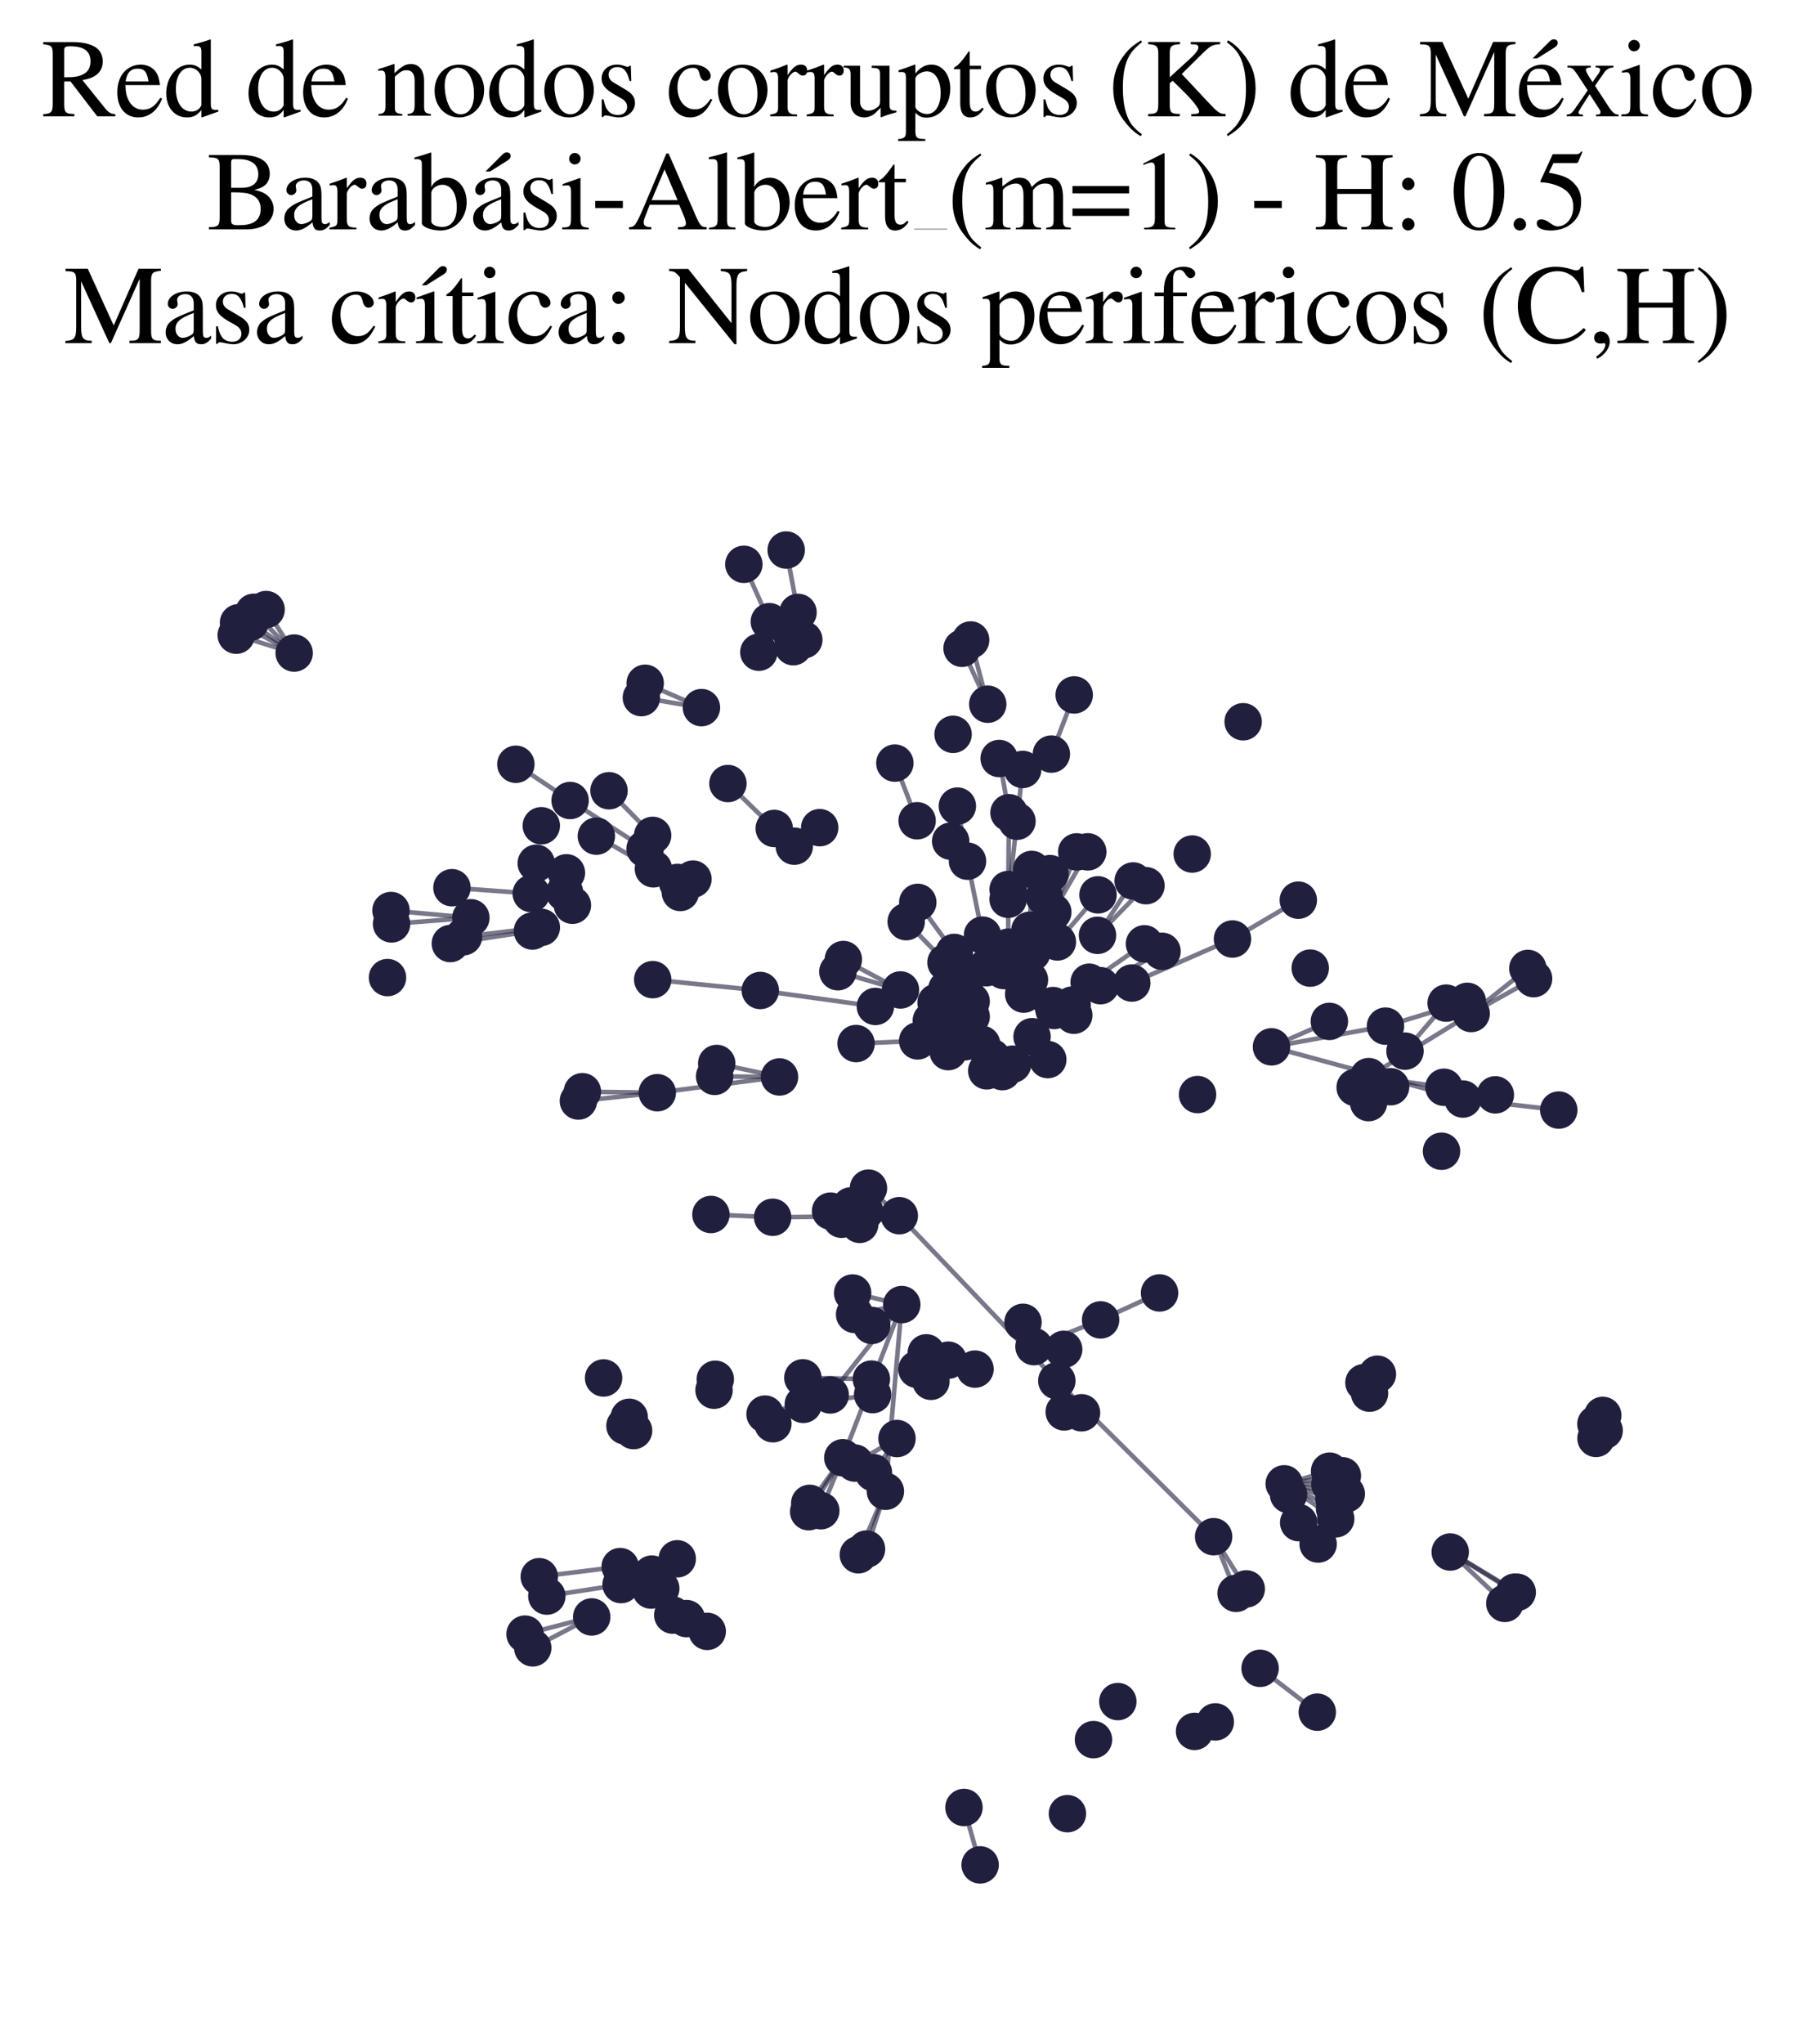 <?xml version="1.0" encoding="utf-8" standalone="no"?>
<!DOCTYPE svg PUBLIC "-//W3C//DTD SVG 1.1//EN"
  "http://www.w3.org/Graphics/SVG/1.1/DTD/svg11.dtd">
<svg xmlns:xlink="http://www.w3.org/1999/xlink" width="156.476pt" height="178.093pt" viewBox="0 0 156.476 178.093" xmlns="http://www.w3.org/2000/svg" version="1.1">
 <defs>
  <style type="text/css">*{stroke-linejoin: round; stroke-linecap: butt}</style>
 </defs>
 <g id="figure_1">
  <g id="patch_1">
   <path d="M 0 178.093 
L 156.476 178.093 
L 156.476 -0 
L 0 -0 
z
" style="fill: #ffffff"/>
  </g>
  <g id="axes_1">
   <g id="LineCollection_1">
    <path d="M 119.312 93.794 
L 121.226 94.673 
" clip-path="url(#p168125ed8b)" style="fill: none; stroke: #201f3d; stroke-opacity: 0.6; stroke-width: 0.4"/>
    <path d="M 119.312 93.794 
L 125.876 94.721 
" clip-path="url(#p168125ed8b)" style="fill: none; stroke: #201f3d; stroke-opacity: 0.6; stroke-width: 0.4"/>
    <path d="M 119.312 93.794 
L 128.247 88.296 
" clip-path="url(#p168125ed8b)" style="fill: none; stroke: #201f3d; stroke-opacity: 0.6; stroke-width: 0.4"/>
    <path d="M 21.81 54.215 
L 25.644 56.892 
" clip-path="url(#p168125ed8b)" style="fill: none; stroke: #201f3d; stroke-opacity: 0.6; stroke-width: 0.4"/>
    <path d="M 78.394 105.908 
L 67.356 106.047 
" clip-path="url(#p168125ed8b)" style="fill: none; stroke: #201f3d; stroke-opacity: 0.6; stroke-width: 0.4"/>
    <path d="M 78.394 105.908 
L 92.127 120.291 
" clip-path="url(#p168125ed8b)" style="fill: none; stroke: #201f3d; stroke-opacity: 0.6; stroke-width: 0.4"/>
    <path d="M 78.394 105.908 
L 72.404 105.511 
" clip-path="url(#p168125ed8b)" style="fill: none; stroke: #201f3d; stroke-opacity: 0.6; stroke-width: 0.4"/>
    <path d="M 78.394 105.908 
L 75.397 105.566 
" clip-path="url(#p168125ed8b)" style="fill: none; stroke: #201f3d; stroke-opacity: 0.6; stroke-width: 0.4"/>
    <path d="M 78.394 105.908 
L 73.356 106.219 
" clip-path="url(#p168125ed8b)" style="fill: none; stroke: #201f3d; stroke-opacity: 0.6; stroke-width: 0.4"/>
    <path d="M 78.394 105.908 
L 75.707 103.508 
" clip-path="url(#p168125ed8b)" style="fill: none; stroke: #201f3d; stroke-opacity: 0.6; stroke-width: 0.4"/>
    <path d="M 78.394 105.908 
L 74.169 105.055 
" clip-path="url(#p168125ed8b)" style="fill: none; stroke: #201f3d; stroke-opacity: 0.6; stroke-width: 0.4"/>
    <path d="M 78.394 105.908 
L 74.942 106.664 
" clip-path="url(#p168125ed8b)" style="fill: none; stroke: #201f3d; stroke-opacity: 0.6; stroke-width: 0.4"/>
    <path d="M 111.948 129.268 
L 115.93 129.307 
" clip-path="url(#p168125ed8b)" style="fill: none; stroke: #201f3d; stroke-opacity: 0.6; stroke-width: 0.4"/>
    <path d="M 111.948 129.268 
L 115.906 128.164 
" clip-path="url(#p168125ed8b)" style="fill: none; stroke: #201f3d; stroke-opacity: 0.6; stroke-width: 0.4"/>
    <path d="M 111.948 129.268 
L 116.284 130.563 
" clip-path="url(#p168125ed8b)" style="fill: none; stroke: #201f3d; stroke-opacity: 0.6; stroke-width: 0.4"/>
    <path d="M 111.948 129.268 
L 117.36 130.144 
" clip-path="url(#p168125ed8b)" style="fill: none; stroke: #201f3d; stroke-opacity: 0.6; stroke-width: 0.4"/>
    <path d="M 111.948 129.268 
L 117.021 128.564 
" clip-path="url(#p168125ed8b)" style="fill: none; stroke: #201f3d; stroke-opacity: 0.6; stroke-width: 0.4"/>
    <path d="M 111.948 129.268 
L 116.338 131.425 
" clip-path="url(#p168125ed8b)" style="fill: none; stroke: #201f3d; stroke-opacity: 0.6; stroke-width: 0.4"/>
    <path d="M 111.948 129.268 
L 116.439 132.318 
" clip-path="url(#p168125ed8b)" style="fill: none; stroke: #201f3d; stroke-opacity: 0.6; stroke-width: 0.4"/>
    <path d="M 111.948 129.268 
L 113.211 132.649 
" clip-path="url(#p168125ed8b)" style="fill: none; stroke: #201f3d; stroke-opacity: 0.6; stroke-width: 0.4"/>
    <path d="M 74.327 112.645 
L 78.611 113.653 
" clip-path="url(#p168125ed8b)" style="fill: none; stroke: #201f3d; stroke-opacity: 0.6; stroke-width: 0.4"/>
    <path d="M 127.525 95.746 
L 110.84 91.2 
" clip-path="url(#p168125ed8b)" style="fill: none; stroke: #201f3d; stroke-opacity: 0.6; stroke-width: 0.4"/>
    <path d="M 127.525 95.746 
L 135.883 96.707 
" clip-path="url(#p168125ed8b)" style="fill: none; stroke: #201f3d; stroke-opacity: 0.6; stroke-width: 0.4"/>
    <path d="M 114.831 149.162 
L 109.846 145.342 
" clip-path="url(#p168125ed8b)" style="fill: none; stroke: #201f3d; stroke-opacity: 0.6; stroke-width: 0.4"/>
    <path d="M 121.226 94.673 
L 119.304 96.058 
" clip-path="url(#p168125ed8b)" style="fill: none; stroke: #201f3d; stroke-opacity: 0.6; stroke-width: 0.4"/>
    <path d="M 121.226 94.673 
L 118.132 94.738 
" clip-path="url(#p168125ed8b)" style="fill: none; stroke: #201f3d; stroke-opacity: 0.6; stroke-width: 0.4"/>
    <path d="M 67.952 93.822 
L 57.298 95.196 
" clip-path="url(#p168125ed8b)" style="fill: none; stroke: #201f3d; stroke-opacity: 0.6; stroke-width: 0.4"/>
    <path d="M 67.952 93.822 
L 62.479 92.647 
" clip-path="url(#p168125ed8b)" style="fill: none; stroke: #201f3d; stroke-opacity: 0.6; stroke-width: 0.4"/>
    <path d="M 67.952 93.822 
L 62.296 93.773 
" clip-path="url(#p168125ed8b)" style="fill: none; stroke: #201f3d; stroke-opacity: 0.6; stroke-width: 0.4"/>
    <path d="M 78.611 113.653 
L 77.183 129.92 
" clip-path="url(#p168125ed8b)" style="fill: none; stroke: #201f3d; stroke-opacity: 0.6; stroke-width: 0.4"/>
    <path d="M 78.611 113.653 
L 72.374 121.524 
" clip-path="url(#p168125ed8b)" style="fill: none; stroke: #201f3d; stroke-opacity: 0.6; stroke-width: 0.4"/>
    <path d="M 78.611 113.653 
L 73.47 126.997 
" clip-path="url(#p168125ed8b)" style="fill: none; stroke: #201f3d; stroke-opacity: 0.6; stroke-width: 0.4"/>
    <path d="M 78.611 113.653 
L 75.995 115.47 
" clip-path="url(#p168125ed8b)" style="fill: none; stroke: #201f3d; stroke-opacity: 0.6; stroke-width: 0.4"/>
    <path d="M 78.611 113.653 
L 74.499 114.511 
" clip-path="url(#p168125ed8b)" style="fill: none; stroke: #201f3d; stroke-opacity: 0.6; stroke-width: 0.4"/>
    <path d="M 70.025 122.345 
L 76.07 121.496 
" clip-path="url(#p168125ed8b)" style="fill: none; stroke: #201f3d; stroke-opacity: 0.6; stroke-width: 0.4"/>
    <path d="M 77.183 129.92 
L 74.824 135.45 
" clip-path="url(#p168125ed8b)" style="fill: none; stroke: #201f3d; stroke-opacity: 0.6; stroke-width: 0.4"/>
    <path d="M 77.183 129.92 
L 75.538 134.95 
" clip-path="url(#p168125ed8b)" style="fill: none; stroke: #201f3d; stroke-opacity: 0.6; stroke-width: 0.4"/>
    <path d="M 83.187 82.975 
L 80.006 78.614 
" clip-path="url(#p168125ed8b)" style="fill: none; stroke: #201f3d; stroke-opacity: 0.6; stroke-width: 0.4"/>
    <path d="M 87.881 78.345 
L 88.652 71.546 
" clip-path="url(#p168125ed8b)" style="fill: none; stroke: #201f3d; stroke-opacity: 0.6; stroke-width: 0.4"/>
    <path d="M 87.881 78.345 
L 87.958 70.802 
" clip-path="url(#p168125ed8b)" style="fill: none; stroke: #201f3d; stroke-opacity: 0.6; stroke-width: 0.4"/>
    <path d="M 54.065 136.478 
L 47.009 137.359 
" clip-path="url(#p168125ed8b)" style="fill: none; stroke: #201f3d; stroke-opacity: 0.6; stroke-width: 0.4"/>
    <path d="M 84.34 75.025 
L 85.646 81.467 
" clip-path="url(#p168125ed8b)" style="fill: none; stroke: #201f3d; stroke-opacity: 0.6; stroke-width: 0.4"/>
    <path d="M 84.34 75.025 
L 83.457 70.226 
" clip-path="url(#p168125ed8b)" style="fill: none; stroke: #201f3d; stroke-opacity: 0.6; stroke-width: 0.4"/>
    <path d="M 69.567 53.351 
L 68.533 47.92 
" clip-path="url(#p168125ed8b)" style="fill: none; stroke: #201f3d; stroke-opacity: 0.6; stroke-width: 0.4"/>
    <path d="M 39.398 77.336 
L 46.312 77.844 
" clip-path="url(#p168125ed8b)" style="fill: none; stroke: #201f3d; stroke-opacity: 0.6; stroke-width: 0.4"/>
    <path d="M 120.777 89.395 
L 110.84 91.2 
" clip-path="url(#p168125ed8b)" style="fill: none; stroke: #201f3d; stroke-opacity: 0.6; stroke-width: 0.4"/>
    <path d="M 120.777 89.395 
L 127.913 87.235 
" clip-path="url(#p168125ed8b)" style="fill: none; stroke: #201f3d; stroke-opacity: 0.6; stroke-width: 0.4"/>
    <path d="M 126.421 135.209 
L 132.045 138.705 
" clip-path="url(#p168125ed8b)" style="fill: none; stroke: #201f3d; stroke-opacity: 0.6; stroke-width: 0.4"/>
    <path d="M 126.421 135.209 
L 132.262 138.719 
" clip-path="url(#p168125ed8b)" style="fill: none; stroke: #201f3d; stroke-opacity: 0.6; stroke-width: 0.4"/>
    <path d="M 126.421 135.209 
L 131.179 139.686 
" clip-path="url(#p168125ed8b)" style="fill: none; stroke: #201f3d; stroke-opacity: 0.6; stroke-width: 0.4"/>
    <path d="M 99.897 77.16 
L 95.674 81.485 
" clip-path="url(#p168125ed8b)" style="fill: none; stroke: #201f3d; stroke-opacity: 0.6; stroke-width: 0.4"/>
    <path d="M 66.692 123.195 
L 72.374 121.524 
" clip-path="url(#p168125ed8b)" style="fill: none; stroke: #201f3d; stroke-opacity: 0.6; stroke-width: 0.4"/>
    <path d="M 51.581 140.866 
L 45.77 142.363 
" clip-path="url(#p168125ed8b)" style="fill: none; stroke: #201f3d; stroke-opacity: 0.6; stroke-width: 0.4"/>
    <path d="M 51.581 140.866 
L 46.441 143.557 
" clip-path="url(#p168125ed8b)" style="fill: none; stroke: #201f3d; stroke-opacity: 0.6; stroke-width: 0.4"/>
    <path d="M 78.195 125.322 
L 76.141 128.295 
" clip-path="url(#p168125ed8b)" style="fill: none; stroke: #201f3d; stroke-opacity: 0.6; stroke-width: 0.4"/>
    <path d="M 78.195 125.322 
L 74.519 127.46 
" clip-path="url(#p168125ed8b)" style="fill: none; stroke: #201f3d; stroke-opacity: 0.6; stroke-width: 0.4"/>
    <path d="M 61.148 61.646 
L 56.242 59.524 
" clip-path="url(#p168125ed8b)" style="fill: none; stroke: #201f3d; stroke-opacity: 0.6; stroke-width: 0.4"/>
    <path d="M 61.148 61.646 
L 55.91 60.775 
" clip-path="url(#p168125ed8b)" style="fill: none; stroke: #201f3d; stroke-opacity: 0.6; stroke-width: 0.4"/>
    <path d="M 91.777 79.464 
L 93.859 74.216 
" clip-path="url(#p168125ed8b)" style="fill: none; stroke: #201f3d; stroke-opacity: 0.6; stroke-width: 0.4"/>
    <path d="M 91.777 79.464 
L 94.823 74.212 
" clip-path="url(#p168125ed8b)" style="fill: none; stroke: #201f3d; stroke-opacity: 0.6; stroke-width: 0.4"/>
    <path d="M 57.298 95.196 
L 50.419 95.919 
" clip-path="url(#p168125ed8b)" style="fill: none; stroke: #201f3d; stroke-opacity: 0.6; stroke-width: 0.4"/>
    <path d="M 57.298 95.196 
L 50.769 95.107 
" clip-path="url(#p168125ed8b)" style="fill: none; stroke: #201f3d; stroke-opacity: 0.6; stroke-width: 0.4"/>
    <path d="M 72.374 121.524 
L 67.374 124.033 
" clip-path="url(#p168125ed8b)" style="fill: none; stroke: #201f3d; stroke-opacity: 0.6; stroke-width: 0.4"/>
    <path d="M 84.031 157.464 
L 85.441 162.466 
" clip-path="url(#p168125ed8b)" style="fill: none; stroke: #201f3d; stroke-opacity: 0.6; stroke-width: 0.4"/>
    <path d="M 88.652 71.546 
L 89.151 67.034 
" clip-path="url(#p168125ed8b)" style="fill: none; stroke: #201f3d; stroke-opacity: 0.6; stroke-width: 0.4"/>
    <path d="M 98.781 76.748 
L 95.674 81.485 
" clip-path="url(#p168125ed8b)" style="fill: none; stroke: #201f3d; stroke-opacity: 0.6; stroke-width: 0.4"/>
    <path d="M 95.931 85.872 
L 101.299 82.875 
" clip-path="url(#p168125ed8b)" style="fill: none; stroke: #201f3d; stroke-opacity: 0.6; stroke-width: 0.4"/>
    <path d="M 89.944 83.004 
L 91.025 78.12 
" clip-path="url(#p168125ed8b)" style="fill: none; stroke: #201f3d; stroke-opacity: 0.6; stroke-width: 0.4"/>
    <path d="M 87.902 82.516 
L 87.883 77.494 
" clip-path="url(#p168125ed8b)" style="fill: none; stroke: #201f3d; stroke-opacity: 0.6; stroke-width: 0.4"/>
    <path d="M 99.767 82.223 
L 94.946 85.569 
" clip-path="url(#p168125ed8b)" style="fill: none; stroke: #201f3d; stroke-opacity: 0.6; stroke-width: 0.4"/>
    <path d="M 95.944 114.988 
L 90.136 117.315 
" clip-path="url(#p168125ed8b)" style="fill: none; stroke: #201f3d; stroke-opacity: 0.6; stroke-width: 0.4"/>
    <path d="M 95.944 114.988 
L 101.082 112.638 
" clip-path="url(#p168125ed8b)" style="fill: none; stroke: #201f3d; stroke-opacity: 0.6; stroke-width: 0.4"/>
    <path d="M 56.233 73.944 
L 49.699 69.738 
" clip-path="url(#p168125ed8b)" style="fill: none; stroke: #201f3d; stroke-opacity: 0.6; stroke-width: 0.4"/>
    <path d="M 73.518 83.593 
L 78.497 86.243 
" clip-path="url(#p168125ed8b)" style="fill: none; stroke: #201f3d; stroke-opacity: 0.6; stroke-width: 0.4"/>
    <path d="M 67.492 72.175 
L 63.455 68.26 
" clip-path="url(#p168125ed8b)" style="fill: none; stroke: #201f3d; stroke-opacity: 0.6; stroke-width: 0.4"/>
    <path d="M 41.049 79.955 
L 34.132 80.488 
" clip-path="url(#p168125ed8b)" style="fill: none; stroke: #201f3d; stroke-opacity: 0.6; stroke-width: 0.4"/>
    <path d="M 41.049 79.955 
L 34.083 79.323 
" clip-path="url(#p168125ed8b)" style="fill: none; stroke: #201f3d; stroke-opacity: 0.6; stroke-width: 0.4"/>
    <path d="M 125.876 94.721 
L 130.354 95.382 
" clip-path="url(#p168125ed8b)" style="fill: none; stroke: #201f3d; stroke-opacity: 0.6; stroke-width: 0.4"/>
    <path d="M 126.065 87.39 
L 122.479 91.574 
" clip-path="url(#p168125ed8b)" style="fill: none; stroke: #201f3d; stroke-opacity: 0.6; stroke-width: 0.4"/>
    <path d="M 67.065 54.159 
L 64.843 49.162 
" clip-path="url(#p168125ed8b)" style="fill: none; stroke: #201f3d; stroke-opacity: 0.6; stroke-width: 0.4"/>
    <path d="M 70.585 130.969 
L 73.47 126.997 
" clip-path="url(#p168125ed8b)" style="fill: none; stroke: #201f3d; stroke-opacity: 0.6; stroke-width: 0.4"/>
    <path d="M 54.141 138.046 
L 47.669 139.048 
" clip-path="url(#p168125ed8b)" style="fill: none; stroke: #201f3d; stroke-opacity: 0.6; stroke-width: 0.4"/>
    <path d="M 89.779 81.04 
L 91.534 76.108 
" clip-path="url(#p168125ed8b)" style="fill: none; stroke: #201f3d; stroke-opacity: 0.6; stroke-width: 0.4"/>
    <path d="M 89.779 81.04 
L 89.937 75.745 
" clip-path="url(#p168125ed8b)" style="fill: none; stroke: #201f3d; stroke-opacity: 0.6; stroke-width: 0.4"/>
    <path d="M 76.309 87.681 
L 66.279 86.289 
" clip-path="url(#p168125ed8b)" style="fill: none; stroke: #201f3d; stroke-opacity: 0.6; stroke-width: 0.4"/>
    <path d="M 47.19 80.792 
L 40.405 81.605 
" clip-path="url(#p168125ed8b)" style="fill: none; stroke: #201f3d; stroke-opacity: 0.6; stroke-width: 0.4"/>
    <path d="M 93.641 60.54 
L 91.652 65.694 
" clip-path="url(#p168125ed8b)" style="fill: none; stroke: #201f3d; stroke-opacity: 0.6; stroke-width: 0.4"/>
    <path d="M 92.175 82.06 
L 95.716 77.958 
" clip-path="url(#p168125ed8b)" style="fill: none; stroke: #201f3d; stroke-opacity: 0.6; stroke-width: 0.4"/>
    <path d="M 78.008 66.481 
L 79.948 71.504 
" clip-path="url(#p168125ed8b)" style="fill: none; stroke: #201f3d; stroke-opacity: 0.6; stroke-width: 0.4"/>
    <path d="M 90.136 117.315 
L 92.724 117.555 
" clip-path="url(#p168125ed8b)" style="fill: none; stroke: #201f3d; stroke-opacity: 0.6; stroke-width: 0.4"/>
    <path d="M 90.136 117.315 
L 89.178 115.199 
" clip-path="url(#p168125ed8b)" style="fill: none; stroke: #201f3d; stroke-opacity: 0.6; stroke-width: 0.4"/>
    <path d="M 84.614 55.754 
L 86.104 61.349 
" clip-path="url(#p168125ed8b)" style="fill: none; stroke: #201f3d; stroke-opacity: 0.6; stroke-width: 0.4"/>
    <path d="M 49.699 69.738 
L 44.969 66.582 
" clip-path="url(#p168125ed8b)" style="fill: none; stroke: #201f3d; stroke-opacity: 0.6; stroke-width: 0.4"/>
    <path d="M 66.279 86.289 
L 56.9 85.344 
" clip-path="url(#p168125ed8b)" style="fill: none; stroke: #201f3d; stroke-opacity: 0.6; stroke-width: 0.4"/>
    <path d="M 25.644 56.892 
L 22.13 53.34 
" clip-path="url(#p168125ed8b)" style="fill: none; stroke: #201f3d; stroke-opacity: 0.6; stroke-width: 0.4"/>
    <path d="M 25.644 56.892 
L 20.793 54.252 
" clip-path="url(#p168125ed8b)" style="fill: none; stroke: #201f3d; stroke-opacity: 0.6; stroke-width: 0.4"/>
    <path d="M 25.644 56.892 
L 23.198 53.105 
" clip-path="url(#p168125ed8b)" style="fill: none; stroke: #201f3d; stroke-opacity: 0.6; stroke-width: 0.4"/>
    <path d="M 25.644 56.892 
L 20.593 55.335 
" clip-path="url(#p168125ed8b)" style="fill: none; stroke: #201f3d; stroke-opacity: 0.6; stroke-width: 0.4"/>
    <path d="M 86.104 61.349 
L 83.867 56.479 
" clip-path="url(#p168125ed8b)" style="fill: none; stroke: #201f3d; stroke-opacity: 0.6; stroke-width: 0.4"/>
    <path d="M 78.995 80.294 
L 82.464 83.848 
" clip-path="url(#p168125ed8b)" style="fill: none; stroke: #201f3d; stroke-opacity: 0.6; stroke-width: 0.4"/>
    <path d="M 107.441 81.804 
L 98.663 85.641 
" clip-path="url(#p168125ed8b)" style="fill: none; stroke: #201f3d; stroke-opacity: 0.6; stroke-width: 0.4"/>
    <path d="M 107.441 81.804 
L 113.178 78.422 
" clip-path="url(#p168125ed8b)" style="fill: none; stroke: #201f3d; stroke-opacity: 0.6; stroke-width: 0.4"/>
    <path d="M 67.356 106.047 
L 61.973 105.805 
" clip-path="url(#p168125ed8b)" style="fill: none; stroke: #201f3d; stroke-opacity: 0.6; stroke-width: 0.4"/>
    <path d="M 70.494 131.694 
L 73.47 126.997 
" clip-path="url(#p168125ed8b)" style="fill: none; stroke: #201f3d; stroke-opacity: 0.6; stroke-width: 0.4"/>
    <path d="M 92.127 120.291 
L 105.795 133.875 
" clip-path="url(#p168125ed8b)" style="fill: none; stroke: #201f3d; stroke-opacity: 0.6; stroke-width: 0.4"/>
    <path d="M 92.127 120.291 
L 92.77 123.004 
" clip-path="url(#p168125ed8b)" style="fill: none; stroke: #201f3d; stroke-opacity: 0.6; stroke-width: 0.4"/>
    <path d="M 92.127 120.291 
L 94.279 123.079 
" clip-path="url(#p168125ed8b)" style="fill: none; stroke: #201f3d; stroke-opacity: 0.6; stroke-width: 0.4"/>
    <path d="M 69.987 120.033 
L 75.963 120.146 
" clip-path="url(#p168125ed8b)" style="fill: none; stroke: #201f3d; stroke-opacity: 0.6; stroke-width: 0.4"/>
    <path d="M 73.47 126.997 
L 71.553 131.612 
" clip-path="url(#p168125ed8b)" style="fill: none; stroke: #201f3d; stroke-opacity: 0.6; stroke-width: 0.4"/>
    <path d="M 110.84 91.2 
L 115.885 88.982 
" clip-path="url(#p168125ed8b)" style="fill: none; stroke: #201f3d; stroke-opacity: 0.6; stroke-width: 0.4"/>
    <path d="M 107.753 138.81 
L 105.795 133.875 
" clip-path="url(#p168125ed8b)" style="fill: none; stroke: #201f3d; stroke-opacity: 0.6; stroke-width: 0.4"/>
    <path d="M 56.893 72.776 
L 53.088 68.888 
" clip-path="url(#p168125ed8b)" style="fill: none; stroke: #201f3d; stroke-opacity: 0.6; stroke-width: 0.4"/>
    <path d="M 79.996 90.68 
L 74.627 90.912 
" clip-path="url(#p168125ed8b)" style="fill: none; stroke: #201f3d; stroke-opacity: 0.6; stroke-width: 0.4"/>
    <path d="M 87.958 70.802 
L 87.1 66.079 
" clip-path="url(#p168125ed8b)" style="fill: none; stroke: #201f3d; stroke-opacity: 0.6; stroke-width: 0.4"/>
    <path d="M 133.187 84.369 
L 128.247 88.296 
" clip-path="url(#p168125ed8b)" style="fill: none; stroke: #201f3d; stroke-opacity: 0.6; stroke-width: 0.4"/>
    <path d="M 46.412 81.108 
L 39.257 82.2 
" clip-path="url(#p168125ed8b)" style="fill: none; stroke: #201f3d; stroke-opacity: 0.6; stroke-width: 0.4"/>
    <path d="M 114.905 134.513 
L 112.327 130.206 
" clip-path="url(#p168125ed8b)" style="fill: none; stroke: #201f3d; stroke-opacity: 0.6; stroke-width: 0.4"/>
    <path d="M 51.986 72.843 
L 56.961 75.69 
" clip-path="url(#p168125ed8b)" style="fill: none; stroke: #201f3d; stroke-opacity: 0.6; stroke-width: 0.4"/>
    <path d="M 78.497 86.243 
L 73.041 84.655 
" clip-path="url(#p168125ed8b)" style="fill: none; stroke: #201f3d; stroke-opacity: 0.6; stroke-width: 0.4"/>
    <path d="M 133.689 85.258 
L 128.247 88.296 
" clip-path="url(#p168125ed8b)" style="fill: none; stroke: #201f3d; stroke-opacity: 0.6; stroke-width: 0.4"/>
    <path d="M 105.795 133.875 
L 108.639 138.423 
" clip-path="url(#p168125ed8b)" style="fill: none; stroke: #201f3d; stroke-opacity: 0.6; stroke-width: 0.4"/>
   </g>
   <g id="PathCollection_1">
    <defs>
     <path id="m8641c06eae" d="M 0 1.581 
C 0.419 1.581 0.822 1.415 1.118 1.118 
C 1.415 0.822 1.581 0.419 1.581 0 
C 1.581 -0.419 1.415 -0.822 1.118 -1.118 
C 0.822 -1.415 0.419 -1.581 0 -1.581 
C -0.419 -1.581 -0.822 -1.415 -1.118 -1.118 
C -1.415 -0.822 -1.581 -0.419 -1.581 0 
C -1.581 0.419 -1.415 0.822 -1.118 1.118 
C -0.822 1.415 -0.419 1.581 0 1.581 
z
" style="stroke: #201f3d; stroke-width: 0.1"/>
    </defs>
    <g clip-path="url(#p168125ed8b)">
     <use xlink:href="#m8641c06eae" x="89.238" y="86.605" style="fill: #201f3d; stroke: #201f3d; stroke-width: 0.1"/>
     <use xlink:href="#m8641c06eae" x="53.088" y="68.888" style="fill: #201f3d; stroke: #201f3d; stroke-width: 0.1"/>
     <use xlink:href="#m8641c06eae" x="84.031" y="157.464" style="fill: #201f3d; stroke: #201f3d; stroke-width: 0.1"/>
     <use xlink:href="#m8641c06eae" x="93.859" y="74.216" style="fill: #201f3d; stroke: #201f3d; stroke-width: 0.1"/>
     <use xlink:href="#m8641c06eae" x="54.065" y="136.478" style="fill: #201f3d; stroke: #201f3d; stroke-width: 0.1"/>
     <use xlink:href="#m8641c06eae" x="117.36" y="130.144" style="fill: #201f3d; stroke: #201f3d; stroke-width: 0.1"/>
     <use xlink:href="#m8641c06eae" x="74.824" y="135.45" style="fill: #201f3d; stroke: #201f3d; stroke-width: 0.1"/>
     <use xlink:href="#m8641c06eae" x="91.794" y="87.605" style="fill: #201f3d; stroke: #201f3d; stroke-width: 0.1"/>
     <use xlink:href="#m8641c06eae" x="84.661" y="87.239" style="fill: #201f3d; stroke: #201f3d; stroke-width: 0.1"/>
     <use xlink:href="#m8641c06eae" x="59.841" y="141.007" style="fill: #201f3d; stroke: #201f3d; stroke-width: 0.1"/>
     <use xlink:href="#m8641c06eae" x="83.867" y="56.479" style="fill: #201f3d; stroke: #201f3d; stroke-width: 0.1"/>
     <use xlink:href="#m8641c06eae" x="82.656" y="91.617" style="fill: #201f3d; stroke: #201f3d; stroke-width: 0.1"/>
     <use xlink:href="#m8641c06eae" x="56.753" y="138.524" style="fill: #201f3d; stroke: #201f3d; stroke-width: 0.1"/>
     <use xlink:href="#m8641c06eae" x="85.981" y="84.307" style="fill: #201f3d; stroke: #201f3d; stroke-width: 0.1"/>
     <use xlink:href="#m8641c06eae" x="66.692" y="123.195" style="fill: #201f3d; stroke: #201f3d; stroke-width: 0.1"/>
     <use xlink:href="#m8641c06eae" x="81.358" y="118.827" style="fill: #201f3d; stroke: #201f3d; stroke-width: 0.1"/>
     <use xlink:href="#m8641c06eae" x="82.874" y="73.282" style="fill: #201f3d; stroke: #201f3d; stroke-width: 0.1"/>
     <use xlink:href="#m8641c06eae" x="115.906" y="128.164" style="fill: #201f3d; stroke: #201f3d; stroke-width: 0.1"/>
     <use xlink:href="#m8641c06eae" x="81.153" y="120.337" style="fill: #201f3d; stroke: #201f3d; stroke-width: 0.1"/>
     <use xlink:href="#m8641c06eae" x="113.211" y="132.649" style="fill: #201f3d; stroke: #201f3d; stroke-width: 0.1"/>
     <use xlink:href="#m8641c06eae" x="75.397" y="105.566" style="fill: #201f3d; stroke: #201f3d; stroke-width: 0.1"/>
     <use xlink:href="#m8641c06eae" x="118.132" y="94.738" style="fill: #201f3d; stroke: #201f3d; stroke-width: 0.1"/>
     <use xlink:href="#m8641c06eae" x="45.77" y="142.363" style="fill: #201f3d; stroke: #201f3d; stroke-width: 0.1"/>
     <use xlink:href="#m8641c06eae" x="98.663" y="85.641" style="fill: #201f3d; stroke: #201f3d; stroke-width: 0.1"/>
     <use xlink:href="#m8641c06eae" x="131.179" y="139.686" style="fill: #201f3d; stroke: #201f3d; stroke-width: 0.1"/>
     <use xlink:href="#m8641c06eae" x="114.218" y="84.341" style="fill: #201f3d; stroke: #201f3d; stroke-width: 0.1"/>
     <use xlink:href="#m8641c06eae" x="70.025" y="122.345" style="fill: #201f3d; stroke: #201f3d; stroke-width: 0.1"/>
     <use xlink:href="#m8641c06eae" x="83.457" y="70.226" style="fill: #201f3d; stroke: #201f3d; stroke-width: 0.1"/>
     <use xlink:href="#m8641c06eae" x="105.795" y="133.875" style="fill: #201f3d; stroke: #201f3d; stroke-width: 0.1"/>
     <use xlink:href="#m8641c06eae" x="139.129" y="125.311" style="fill: #201f3d; stroke: #201f3d; stroke-width: 0.1"/>
     <use xlink:href="#m8641c06eae" x="128.247" y="88.296" style="fill: #201f3d; stroke: #201f3d; stroke-width: 0.1"/>
     <use xlink:href="#m8641c06eae" x="50.419" y="95.919" style="fill: #201f3d; stroke: #201f3d; stroke-width: 0.1"/>
     <use xlink:href="#m8641c06eae" x="72.404" y="105.511" style="fill: #201f3d; stroke: #201f3d; stroke-width: 0.1"/>
     <use xlink:href="#m8641c06eae" x="50.769" y="95.107" style="fill: #201f3d; stroke: #201f3d; stroke-width: 0.1"/>
     <use xlink:href="#m8641c06eae" x="97.444" y="148.238" style="fill: #201f3d; stroke: #201f3d; stroke-width: 0.1"/>
     <use xlink:href="#m8641c06eae" x="41.049" y="79.955" style="fill: #201f3d; stroke: #201f3d; stroke-width: 0.1"/>
     <use xlink:href="#m8641c06eae" x="39.398" y="77.336" style="fill: #201f3d; stroke: #201f3d; stroke-width: 0.1"/>
     <use xlink:href="#m8641c06eae" x="92.127" y="120.291" style="fill: #201f3d; stroke: #201f3d; stroke-width: 0.1"/>
     <use xlink:href="#m8641c06eae" x="74.627" y="90.912" style="fill: #201f3d; stroke: #201f3d; stroke-width: 0.1"/>
     <use xlink:href="#m8641c06eae" x="113.178" y="78.422" style="fill: #201f3d; stroke: #201f3d; stroke-width: 0.1"/>
     <use xlink:href="#m8641c06eae" x="46.412" y="81.108" style="fill: #201f3d; stroke: #201f3d; stroke-width: 0.1"/>
     <use xlink:href="#m8641c06eae" x="40.405" y="81.605" style="fill: #201f3d; stroke: #201f3d; stroke-width: 0.1"/>
     <use xlink:href="#m8641c06eae" x="33.78" y="85.165" style="fill: #201f3d; stroke: #201f3d; stroke-width: 0.1"/>
     <use xlink:href="#m8641c06eae" x="80.006" y="78.614" style="fill: #201f3d; stroke: #201f3d; stroke-width: 0.1"/>
     <use xlink:href="#m8641c06eae" x="125.876" y="94.721" style="fill: #201f3d; stroke: #201f3d; stroke-width: 0.1"/>
     <use xlink:href="#m8641c06eae" x="67.952" y="93.822" style="fill: #201f3d; stroke: #201f3d; stroke-width: 0.1"/>
     <use xlink:href="#m8641c06eae" x="47.669" y="139.048" style="fill: #201f3d; stroke: #201f3d; stroke-width: 0.1"/>
     <use xlink:href="#m8641c06eae" x="98.781" y="76.748" style="fill: #201f3d; stroke: #201f3d; stroke-width: 0.1"/>
     <use xlink:href="#m8641c06eae" x="76.309" y="87.681" style="fill: #201f3d; stroke: #201f3d; stroke-width: 0.1"/>
     <use xlink:href="#m8641c06eae" x="78.995" y="80.294" style="fill: #201f3d; stroke: #201f3d; stroke-width: 0.1"/>
     <use xlink:href="#m8641c06eae" x="73.041" y="84.655" style="fill: #201f3d; stroke: #201f3d; stroke-width: 0.1"/>
     <use xlink:href="#m8641c06eae" x="49.377" y="76.037" style="fill: #201f3d; stroke: #201f3d; stroke-width: 0.1"/>
     <use xlink:href="#m8641c06eae" x="84.307" y="89.75" style="fill: #201f3d; stroke: #201f3d; stroke-width: 0.1"/>
     <use xlink:href="#m8641c06eae" x="88.272" y="92.71" style="fill: #201f3d; stroke: #201f3d; stroke-width: 0.1"/>
     <use xlink:href="#m8641c06eae" x="87.958" y="70.802" style="fill: #201f3d; stroke: #201f3d; stroke-width: 0.1"/>
     <use xlink:href="#m8641c06eae" x="104.133" y="150.835" style="fill: #201f3d; stroke: #201f3d; stroke-width: 0.1"/>
     <use xlink:href="#m8641c06eae" x="78.497" y="86.243" style="fill: #201f3d; stroke: #201f3d; stroke-width: 0.1"/>
     <use xlink:href="#m8641c06eae" x="62.354" y="120.159" style="fill: #201f3d; stroke: #201f3d; stroke-width: 0.1"/>
     <use xlink:href="#m8641c06eae" x="126.065" y="87.39" style="fill: #201f3d; stroke: #201f3d; stroke-width: 0.1"/>
     <use xlink:href="#m8641c06eae" x="87.377" y="93.359" style="fill: #201f3d; stroke: #201f3d; stroke-width: 0.1"/>
     <use xlink:href="#m8641c06eae" x="52.616" y="120.045" style="fill: #201f3d; stroke: #201f3d; stroke-width: 0.1"/>
     <use xlink:href="#m8641c06eae" x="119.304" y="96.058" style="fill: #201f3d; stroke: #201f3d; stroke-width: 0.1"/>
     <use xlink:href="#m8641c06eae" x="87.881" y="78.345" style="fill: #201f3d; stroke: #201f3d; stroke-width: 0.1"/>
     <use xlink:href="#m8641c06eae" x="89.779" y="81.04" style="fill: #201f3d; stroke: #201f3d; stroke-width: 0.1"/>
     <use xlink:href="#m8641c06eae" x="111.948" y="129.268" style="fill: #201f3d; stroke: #201f3d; stroke-width: 0.1"/>
     <use xlink:href="#m8641c06eae" x="84.995" y="119.272" style="fill: #201f3d; stroke: #201f3d; stroke-width: 0.1"/>
     <use xlink:href="#m8641c06eae" x="69.158" y="56.341" style="fill: #201f3d; stroke: #201f3d; stroke-width: 0.1"/>
     <use xlink:href="#m8641c06eae" x="20.793" y="54.252" style="fill: #201f3d; stroke: #201f3d; stroke-width: 0.1"/>
     <use xlink:href="#m8641c06eae" x="114.905" y="134.513" style="fill: #201f3d; stroke: #201f3d; stroke-width: 0.1"/>
     <use xlink:href="#m8641c06eae" x="108.639" y="138.423" style="fill: #201f3d; stroke: #201f3d; stroke-width: 0.1"/>
     <use xlink:href="#m8641c06eae" x="56.893" y="72.776" style="fill: #201f3d; stroke: #201f3d; stroke-width: 0.1"/>
     <use xlink:href="#m8641c06eae" x="56.961" y="75.69" style="fill: #201f3d; stroke: #201f3d; stroke-width: 0.1"/>
     <use xlink:href="#m8641c06eae" x="76.07" y="121.496" style="fill: #201f3d; stroke: #201f3d; stroke-width: 0.1"/>
     <use xlink:href="#m8641c06eae" x="59.309" y="77.751" style="fill: #201f3d; stroke: #201f3d; stroke-width: 0.1"/>
     <use xlink:href="#m8641c06eae" x="119.312" y="93.794" style="fill: #201f3d; stroke: #201f3d; stroke-width: 0.1"/>
     <use xlink:href="#m8641c06eae" x="87.883" y="77.494" style="fill: #201f3d; stroke: #201f3d; stroke-width: 0.1"/>
     <use xlink:href="#m8641c06eae" x="89.944" y="83.004" style="fill: #201f3d; stroke: #201f3d; stroke-width: 0.1"/>
     <use xlink:href="#m8641c06eae" x="61.651" y="142.123" style="fill: #201f3d; stroke: #201f3d; stroke-width: 0.1"/>
     <use xlink:href="#m8641c06eae" x="86.104" y="61.349" style="fill: #201f3d; stroke: #201f3d; stroke-width: 0.1"/>
     <use xlink:href="#m8641c06eae" x="112.327" y="130.206" style="fill: #201f3d; stroke: #201f3d; stroke-width: 0.1"/>
     <use xlink:href="#m8641c06eae" x="64.843" y="49.162" style="fill: #201f3d; stroke: #201f3d; stroke-width: 0.1"/>
     <use xlink:href="#m8641c06eae" x="62.296" y="93.773" style="fill: #201f3d; stroke: #201f3d; stroke-width: 0.1"/>
     <use xlink:href="#m8641c06eae" x="79.93" y="119.293" style="fill: #201f3d; stroke: #201f3d; stroke-width: 0.1"/>
     <use xlink:href="#m8641c06eae" x="94.279" y="123.079" style="fill: #201f3d; stroke: #201f3d; stroke-width: 0.1"/>
     <use xlink:href="#m8641c06eae" x="85.441" y="162.466" style="fill: #201f3d; stroke: #201f3d; stroke-width: 0.1"/>
     <use xlink:href="#m8641c06eae" x="47.19" y="80.792" style="fill: #201f3d; stroke: #201f3d; stroke-width: 0.1"/>
     <use xlink:href="#m8641c06eae" x="46.746" y="75.204" style="fill: #201f3d; stroke: #201f3d; stroke-width: 0.1"/>
     <use xlink:href="#m8641c06eae" x="66.15" y="56.819" style="fill: #201f3d; stroke: #201f3d; stroke-width: 0.1"/>
     <use xlink:href="#m8641c06eae" x="110.84" y="91.2" style="fill: #201f3d; stroke: #201f3d; stroke-width: 0.1"/>
     <use xlink:href="#m8641c06eae" x="91.652" y="65.694" style="fill: #201f3d; stroke: #201f3d; stroke-width: 0.1"/>
     <use xlink:href="#m8641c06eae" x="83.968" y="85.545" style="fill: #201f3d; stroke: #201f3d; stroke-width: 0.1"/>
     <use xlink:href="#m8641c06eae" x="139.841" y="124.627" style="fill: #201f3d; stroke: #201f3d; stroke-width: 0.1"/>
     <use xlink:href="#m8641c06eae" x="47.009" y="137.359" style="fill: #201f3d; stroke: #201f3d; stroke-width: 0.1"/>
     <use xlink:href="#m8641c06eae" x="62.479" y="92.647" style="fill: #201f3d; stroke: #201f3d; stroke-width: 0.1"/>
     <use xlink:href="#m8641c06eae" x="61.148" y="61.646" style="fill: #201f3d; stroke: #201f3d; stroke-width: 0.1"/>
     <use xlink:href="#m8641c06eae" x="83.062" y="86.984" style="fill: #201f3d; stroke: #201f3d; stroke-width: 0.1"/>
     <use xlink:href="#m8641c06eae" x="91.901" y="88.03" style="fill: #201f3d; stroke: #201f3d; stroke-width: 0.1"/>
     <use xlink:href="#m8641c06eae" x="63.455" y="68.26" style="fill: #201f3d; stroke: #201f3d; stroke-width: 0.1"/>
     <use xlink:href="#m8641c06eae" x="107.441" y="81.804" style="fill: #201f3d; stroke: #201f3d; stroke-width: 0.1"/>
     <use xlink:href="#m8641c06eae" x="55.91" y="60.775" style="fill: #201f3d; stroke: #201f3d; stroke-width: 0.1"/>
     <use xlink:href="#m8641c06eae" x="120.777" y="89.395" style="fill: #201f3d; stroke: #201f3d; stroke-width: 0.1"/>
     <use xlink:href="#m8641c06eae" x="70.585" y="130.969" style="fill: #201f3d; stroke: #201f3d; stroke-width: 0.1"/>
     <use xlink:href="#m8641c06eae" x="83.187" y="82.975" style="fill: #201f3d; stroke: #201f3d; stroke-width: 0.1"/>
     <use xlink:href="#m8641c06eae" x="71.456" y="72.105" style="fill: #201f3d; stroke: #201f3d; stroke-width: 0.1"/>
     <use xlink:href="#m8641c06eae" x="115.93" y="129.307" style="fill: #201f3d; stroke: #201f3d; stroke-width: 0.1"/>
     <use xlink:href="#m8641c06eae" x="95.931" y="85.872" style="fill: #201f3d; stroke: #201f3d; stroke-width: 0.1"/>
     <use xlink:href="#m8641c06eae" x="93.641" y="60.54" style="fill: #201f3d; stroke: #201f3d; stroke-width: 0.1"/>
     <use xlink:href="#m8641c06eae" x="70.494" y="131.694" style="fill: #201f3d; stroke: #201f3d; stroke-width: 0.1"/>
     <use xlink:href="#m8641c06eae" x="54.141" y="138.046" style="fill: #201f3d; stroke: #201f3d; stroke-width: 0.1"/>
     <use xlink:href="#m8641c06eae" x="79.996" y="90.68" style="fill: #201f3d; stroke: #201f3d; stroke-width: 0.1"/>
     <use xlink:href="#m8641c06eae" x="89.178" y="115.199" style="fill: #201f3d; stroke: #201f3d; stroke-width: 0.1"/>
     <use xlink:href="#m8641c06eae" x="67.065" y="54.159" style="fill: #201f3d; stroke: #201f3d; stroke-width: 0.1"/>
     <use xlink:href="#m8641c06eae" x="86.016" y="93.29" style="fill: #201f3d; stroke: #201f3d; stroke-width: 0.1"/>
     <use xlink:href="#m8641c06eae" x="118.899" y="120.455" style="fill: #201f3d; stroke: #201f3d; stroke-width: 0.1"/>
     <use xlink:href="#m8641c06eae" x="119.386" y="121.371" style="fill: #201f3d; stroke: #201f3d; stroke-width: 0.1"/>
     <use xlink:href="#m8641c06eae" x="115.885" y="88.982" style="fill: #201f3d; stroke: #201f3d; stroke-width: 0.1"/>
     <use xlink:href="#m8641c06eae" x="94.823" y="74.212" style="fill: #201f3d; stroke: #201f3d; stroke-width: 0.1"/>
     <use xlink:href="#m8641c06eae" x="117.021" y="128.564" style="fill: #201f3d; stroke: #201f3d; stroke-width: 0.1"/>
     <use xlink:href="#m8641c06eae" x="73.518" y="83.593" style="fill: #201f3d; stroke: #201f3d; stroke-width: 0.1"/>
     <use xlink:href="#m8641c06eae" x="77.183" y="129.92" style="fill: #201f3d; stroke: #201f3d; stroke-width: 0.1"/>
     <use xlink:href="#m8641c06eae" x="71.553" y="131.612" style="fill: #201f3d; stroke: #201f3d; stroke-width: 0.1"/>
     <use xlink:href="#m8641c06eae" x="81.186" y="88.917" style="fill: #201f3d; stroke: #201f3d; stroke-width: 0.1"/>
     <use xlink:href="#m8641c06eae" x="55.231" y="124.63" style="fill: #201f3d; stroke: #201f3d; stroke-width: 0.1"/>
     <use xlink:href="#m8641c06eae" x="87.902" y="82.516" style="fill: #201f3d; stroke: #201f3d; stroke-width: 0.1"/>
     <use xlink:href="#m8641c06eae" x="57.602" y="138.382" style="fill: #201f3d; stroke: #201f3d; stroke-width: 0.1"/>
     <use xlink:href="#m8641c06eae" x="94.946" y="85.569" style="fill: #201f3d; stroke: #201f3d; stroke-width: 0.1"/>
     <use xlink:href="#m8641c06eae" x="120.073" y="119.718" style="fill: #201f3d; stroke: #201f3d; stroke-width: 0.1"/>
     <use xlink:href="#m8641c06eae" x="88.664" y="84.929" style="fill: #201f3d; stroke: #201f3d; stroke-width: 0.1"/>
     <use xlink:href="#m8641c06eae" x="70.072" y="55.741" style="fill: #201f3d; stroke: #201f3d; stroke-width: 0.1"/>
     <use xlink:href="#m8641c06eae" x="121.226" y="94.673" style="fill: #201f3d; stroke: #201f3d; stroke-width: 0.1"/>
     <use xlink:href="#m8641c06eae" x="81.6" y="87.333" style="fill: #201f3d; stroke: #201f3d; stroke-width: 0.1"/>
     <use xlink:href="#m8641c06eae" x="23.198" y="53.105" style="fill: #201f3d; stroke: #201f3d; stroke-width: 0.1"/>
     <use xlink:href="#m8641c06eae" x="74.519" y="127.46" style="fill: #201f3d; stroke: #201f3d; stroke-width: 0.1"/>
     <use xlink:href="#m8641c06eae" x="82.464" y="83.848" style="fill: #201f3d; stroke: #201f3d; stroke-width: 0.1"/>
     <use xlink:href="#m8641c06eae" x="95.674" y="81.485" style="fill: #201f3d; stroke: #201f3d; stroke-width: 0.1"/>
     <use xlink:href="#m8641c06eae" x="78.394" y="105.908" style="fill: #201f3d; stroke: #201f3d; stroke-width: 0.1"/>
     <use xlink:href="#m8641c06eae" x="92.724" y="117.555" style="fill: #201f3d; stroke: #201f3d; stroke-width: 0.1"/>
     <use xlink:href="#m8641c06eae" x="87.49" y="84.551" style="fill: #201f3d; stroke: #201f3d; stroke-width: 0.1"/>
     <use xlink:href="#m8641c06eae" x="59.038" y="135.801" style="fill: #201f3d; stroke: #201f3d; stroke-width: 0.1"/>
     <use xlink:href="#m8641c06eae" x="109.846" y="145.342" style="fill: #201f3d; stroke: #201f3d; stroke-width: 0.1"/>
     <use xlink:href="#m8641c06eae" x="82.277" y="90.783" style="fill: #201f3d; stroke: #201f3d; stroke-width: 0.1"/>
     <use xlink:href="#m8641c06eae" x="49.9" y="78.862" style="fill: #201f3d; stroke: #201f3d; stroke-width: 0.1"/>
     <use xlink:href="#m8641c06eae" x="74.169" y="105.055" style="fill: #201f3d; stroke: #201f3d; stroke-width: 0.1"/>
     <use xlink:href="#m8641c06eae" x="127.913" y="87.235" style="fill: #201f3d; stroke: #201f3d; stroke-width: 0.1"/>
     <use xlink:href="#m8641c06eae" x="78.008" y="66.481" style="fill: #201f3d; stroke: #201f3d; stroke-width: 0.1"/>
     <use xlink:href="#m8641c06eae" x="54.854" y="123.473" style="fill: #201f3d; stroke: #201f3d; stroke-width: 0.1"/>
     <use xlink:href="#m8641c06eae" x="73.356" y="106.219" style="fill: #201f3d; stroke: #201f3d; stroke-width: 0.1"/>
     <use xlink:href="#m8641c06eae" x="56.242" y="59.524" style="fill: #201f3d; stroke: #201f3d; stroke-width: 0.1"/>
     <use xlink:href="#m8641c06eae" x="107.753" y="138.81" style="fill: #201f3d; stroke: #201f3d; stroke-width: 0.1"/>
     <use xlink:href="#m8641c06eae" x="127.525" y="95.746" style="fill: #201f3d; stroke: #201f3d; stroke-width: 0.1"/>
     <use xlink:href="#m8641c06eae" x="101.082" y="112.638" style="fill: #201f3d; stroke: #201f3d; stroke-width: 0.1"/>
     <use xlink:href="#m8641c06eae" x="46.312" y="77.844" style="fill: #201f3d; stroke: #201f3d; stroke-width: 0.1"/>
     <use xlink:href="#m8641c06eae" x="82.128" y="88.08" style="fill: #201f3d; stroke: #201f3d; stroke-width: 0.1"/>
     <use xlink:href="#m8641c06eae" x="68.533" y="47.92" style="fill: #201f3d; stroke: #201f3d; stroke-width: 0.1"/>
     <use xlink:href="#m8641c06eae" x="67.492" y="72.175" style="fill: #201f3d; stroke: #201f3d; stroke-width: 0.1"/>
     <use xlink:href="#m8641c06eae" x="69.24" y="73.717" style="fill: #201f3d; stroke: #201f3d; stroke-width: 0.1"/>
     <use xlink:href="#m8641c06eae" x="51.581" y="140.866" style="fill: #201f3d; stroke: #201f3d; stroke-width: 0.1"/>
     <use xlink:href="#m8641c06eae" x="93.463" y="87.564" style="fill: #201f3d; stroke: #201f3d; stroke-width: 0.1"/>
     <use xlink:href="#m8641c06eae" x="104.395" y="95.357" style="fill: #201f3d; stroke: #201f3d; stroke-width: 0.1"/>
     <use xlink:href="#m8641c06eae" x="51.986" y="72.843" style="fill: #201f3d; stroke: #201f3d; stroke-width: 0.1"/>
     <use xlink:href="#m8641c06eae" x="69.567" y="53.351" style="fill: #201f3d; stroke: #201f3d; stroke-width: 0.1"/>
     <use xlink:href="#m8641c06eae" x="133.187" y="84.369" style="fill: #201f3d; stroke: #201f3d; stroke-width: 0.1"/>
     <use xlink:href="#m8641c06eae" x="62.245" y="121.112" style="fill: #201f3d; stroke: #201f3d; stroke-width: 0.1"/>
     <use xlink:href="#m8641c06eae" x="20.593" y="55.335" style="fill: #201f3d; stroke: #201f3d; stroke-width: 0.1"/>
     <use xlink:href="#m8641c06eae" x="69.987" y="120.033" style="fill: #201f3d; stroke: #201f3d; stroke-width: 0.1"/>
     <use xlink:href="#m8641c06eae" x="139.12" y="124.06" style="fill: #201f3d; stroke: #201f3d; stroke-width: 0.1"/>
     <use xlink:href="#m8641c06eae" x="75.707" y="103.508" style="fill: #201f3d; stroke: #201f3d; stroke-width: 0.1"/>
     <use xlink:href="#m8641c06eae" x="21.81" y="54.215" style="fill: #201f3d; stroke: #201f3d; stroke-width: 0.1"/>
     <use xlink:href="#m8641c06eae" x="46.441" y="143.557" style="fill: #201f3d; stroke: #201f3d; stroke-width: 0.1"/>
     <use xlink:href="#m8641c06eae" x="81.896" y="89.975" style="fill: #201f3d; stroke: #201f3d; stroke-width: 0.1"/>
     <use xlink:href="#m8641c06eae" x="39.257" y="82.2" style="fill: #201f3d; stroke: #201f3d; stroke-width: 0.1"/>
     <use xlink:href="#m8641c06eae" x="91.025" y="78.12" style="fill: #201f3d; stroke: #201f3d; stroke-width: 0.1"/>
     <use xlink:href="#m8641c06eae" x="95.321" y="151.555" style="fill: #201f3d; stroke: #201f3d; stroke-width: 0.1"/>
     <use xlink:href="#m8641c06eae" x="90.136" y="117.315" style="fill: #201f3d; stroke: #201f3d; stroke-width: 0.1"/>
     <use xlink:href="#m8641c06eae" x="44.969" y="66.582" style="fill: #201f3d; stroke: #201f3d; stroke-width: 0.1"/>
     <use xlink:href="#m8641c06eae" x="49.216" y="77.756" style="fill: #201f3d; stroke: #201f3d; stroke-width: 0.1"/>
     <use xlink:href="#m8641c06eae" x="78.195" y="125.322" style="fill: #201f3d; stroke: #201f3d; stroke-width: 0.1"/>
     <use xlink:href="#m8641c06eae" x="74.499" y="114.511" style="fill: #201f3d; stroke: #201f3d; stroke-width: 0.1"/>
     <use xlink:href="#m8641c06eae" x="89.937" y="75.745" style="fill: #201f3d; stroke: #201f3d; stroke-width: 0.1"/>
     <use xlink:href="#m8641c06eae" x="130.354" y="95.382" style="fill: #201f3d; stroke: #201f3d; stroke-width: 0.1"/>
     <use xlink:href="#m8641c06eae" x="85.576" y="90.975" style="fill: #201f3d; stroke: #201f3d; stroke-width: 0.1"/>
     <use xlink:href="#m8641c06eae" x="91.338" y="92.309" style="fill: #201f3d; stroke: #201f3d; stroke-width: 0.1"/>
     <use xlink:href="#m8641c06eae" x="84.111" y="90.759" style="fill: #201f3d; stroke: #201f3d; stroke-width: 0.1"/>
     <use xlink:href="#m8641c06eae" x="78.611" y="113.653" style="fill: #201f3d; stroke: #201f3d; stroke-width: 0.1"/>
     <use xlink:href="#m8641c06eae" x="83.084" y="63.974" style="fill: #201f3d; stroke: #201f3d; stroke-width: 0.1"/>
     <use xlink:href="#m8641c06eae" x="75.995" y="115.47" style="fill: #201f3d; stroke: #201f3d; stroke-width: 0.1"/>
     <use xlink:href="#m8641c06eae" x="99.767" y="82.223" style="fill: #201f3d; stroke: #201f3d; stroke-width: 0.1"/>
     <use xlink:href="#m8641c06eae" x="84.34" y="75.025" style="fill: #201f3d; stroke: #201f3d; stroke-width: 0.1"/>
     <use xlink:href="#m8641c06eae" x="66.279" y="86.289" style="fill: #201f3d; stroke: #201f3d; stroke-width: 0.1"/>
     <use xlink:href="#m8641c06eae" x="86.462" y="92.131" style="fill: #201f3d; stroke: #201f3d; stroke-width: 0.1"/>
     <use xlink:href="#m8641c06eae" x="84.141" y="86.437" style="fill: #201f3d; stroke: #201f3d; stroke-width: 0.1"/>
     <use xlink:href="#m8641c06eae" x="75.538" y="134.95" style="fill: #201f3d; stroke: #201f3d; stroke-width: 0.1"/>
     <use xlink:href="#m8641c06eae" x="82.537" y="86.168" style="fill: #201f3d; stroke: #201f3d; stroke-width: 0.1"/>
     <use xlink:href="#m8641c06eae" x="91.777" y="79.464" style="fill: #201f3d; stroke: #201f3d; stroke-width: 0.1"/>
     <use xlink:href="#m8641c06eae" x="74.942" y="106.664" style="fill: #201f3d; stroke: #201f3d; stroke-width: 0.1"/>
     <use xlink:href="#m8641c06eae" x="72.374" y="121.524" style="fill: #201f3d; stroke: #201f3d; stroke-width: 0.1"/>
     <use xlink:href="#m8641c06eae" x="114.831" y="149.162" style="fill: #201f3d; stroke: #201f3d; stroke-width: 0.1"/>
     <use xlink:href="#m8641c06eae" x="67.356" y="106.047" style="fill: #201f3d; stroke: #201f3d; stroke-width: 0.1"/>
     <use xlink:href="#m8641c06eae" x="75.963" y="120.146" style="fill: #201f3d; stroke: #201f3d; stroke-width: 0.1"/>
     <use xlink:href="#m8641c06eae" x="67.374" y="124.033" style="fill: #201f3d; stroke: #201f3d; stroke-width: 0.1"/>
     <use xlink:href="#m8641c06eae" x="116.284" y="130.563" style="fill: #201f3d; stroke: #201f3d; stroke-width: 0.1"/>
     <use xlink:href="#m8641c06eae" x="49.699" y="69.738" style="fill: #201f3d; stroke: #201f3d; stroke-width: 0.1"/>
     <use xlink:href="#m8641c06eae" x="61.973" y="105.805" style="fill: #201f3d; stroke: #201f3d; stroke-width: 0.1"/>
     <use xlink:href="#m8641c06eae" x="79.948" y="71.504" style="fill: #201f3d; stroke: #201f3d; stroke-width: 0.1"/>
     <use xlink:href="#m8641c06eae" x="25.644" y="56.892" style="fill: #201f3d; stroke: #201f3d; stroke-width: 0.1"/>
     <use xlink:href="#m8641c06eae" x="56.9" y="85.344" style="fill: #201f3d; stroke: #201f3d; stroke-width: 0.1"/>
     <use xlink:href="#m8641c06eae" x="34.083" y="79.323" style="fill: #201f3d; stroke: #201f3d; stroke-width: 0.1"/>
     <use xlink:href="#m8641c06eae" x="59.067" y="76.877" style="fill: #201f3d; stroke: #201f3d; stroke-width: 0.1"/>
     <use xlink:href="#m8641c06eae" x="56.233" y="73.944" style="fill: #201f3d; stroke: #201f3d; stroke-width: 0.1"/>
     <use xlink:href="#m8641c06eae" x="122.479" y="91.574" style="fill: #201f3d; stroke: #201f3d; stroke-width: 0.1"/>
     <use xlink:href="#m8641c06eae" x="95.944" y="114.988" style="fill: #201f3d; stroke: #201f3d; stroke-width: 0.1"/>
     <use xlink:href="#m8641c06eae" x="105.942" y="150.01" style="fill: #201f3d; stroke: #201f3d; stroke-width: 0.1"/>
     <use xlink:href="#m8641c06eae" x="139.717" y="123.307" style="fill: #201f3d; stroke: #201f3d; stroke-width: 0.1"/>
     <use xlink:href="#m8641c06eae" x="82.66" y="118.496" style="fill: #201f3d; stroke: #201f3d; stroke-width: 0.1"/>
     <use xlink:href="#m8641c06eae" x="135.883" y="96.707" style="fill: #201f3d; stroke: #201f3d; stroke-width: 0.1"/>
     <use xlink:href="#m8641c06eae" x="93.607" y="88.445" style="fill: #201f3d; stroke: #201f3d; stroke-width: 0.1"/>
     <use xlink:href="#m8641c06eae" x="22.13" y="53.34" style="fill: #201f3d; stroke: #201f3d; stroke-width: 0.1"/>
     <use xlink:href="#m8641c06eae" x="93.051" y="158.004" style="fill: #201f3d; stroke: #201f3d; stroke-width: 0.1"/>
     <use xlink:href="#m8641c06eae" x="84.662" y="88.562" style="fill: #201f3d; stroke: #201f3d; stroke-width: 0.1"/>
     <use xlink:href="#m8641c06eae" x="74.327" y="112.645" style="fill: #201f3d; stroke: #201f3d; stroke-width: 0.1"/>
     <use xlink:href="#m8641c06eae" x="89.151" y="67.034" style="fill: #201f3d; stroke: #201f3d; stroke-width: 0.1"/>
     <use xlink:href="#m8641c06eae" x="34.132" y="80.488" style="fill: #201f3d; stroke: #201f3d; stroke-width: 0.1"/>
     <use xlink:href="#m8641c06eae" x="101.299" y="82.875" style="fill: #201f3d; stroke: #201f3d; stroke-width: 0.1"/>
     <use xlink:href="#m8641c06eae" x="116.338" y="131.425" style="fill: #201f3d; stroke: #201f3d; stroke-width: 0.1"/>
     <use xlink:href="#m8641c06eae" x="89.968" y="90.317" style="fill: #201f3d; stroke: #201f3d; stroke-width: 0.1"/>
     <use xlink:href="#m8641c06eae" x="133.689" y="85.258" style="fill: #201f3d; stroke: #201f3d; stroke-width: 0.1"/>
     <use xlink:href="#m8641c06eae" x="80.747" y="117.857" style="fill: #201f3d; stroke: #201f3d; stroke-width: 0.1"/>
     <use xlink:href="#m8641c06eae" x="47.187" y="71.938" style="fill: #201f3d; stroke: #201f3d; stroke-width: 0.1"/>
     <use xlink:href="#m8641c06eae" x="84.614" y="55.754" style="fill: #201f3d; stroke: #201f3d; stroke-width: 0.1"/>
     <use xlink:href="#m8641c06eae" x="73.47" y="126.997" style="fill: #201f3d; stroke: #201f3d; stroke-width: 0.1"/>
     <use xlink:href="#m8641c06eae" x="92.175" y="82.06" style="fill: #201f3d; stroke: #201f3d; stroke-width: 0.1"/>
     <use xlink:href="#m8641c06eae" x="56.822" y="137.135" style="fill: #201f3d; stroke: #201f3d; stroke-width: 0.1"/>
     <use xlink:href="#m8641c06eae" x="57.298" y="95.196" style="fill: #201f3d; stroke: #201f3d; stroke-width: 0.1"/>
     <use xlink:href="#m8641c06eae" x="88.652" y="71.546" style="fill: #201f3d; stroke: #201f3d; stroke-width: 0.1"/>
     <use xlink:href="#m8641c06eae" x="126.421" y="135.209" style="fill: #201f3d; stroke: #201f3d; stroke-width: 0.1"/>
     <use xlink:href="#m8641c06eae" x="69.017" y="55.262" style="fill: #201f3d; stroke: #201f3d; stroke-width: 0.1"/>
     <use xlink:href="#m8641c06eae" x="87.1" y="66.079" style="fill: #201f3d; stroke: #201f3d; stroke-width: 0.1"/>
     <use xlink:href="#m8641c06eae" x="99.897" y="77.16" style="fill: #201f3d; stroke: #201f3d; stroke-width: 0.1"/>
     <use xlink:href="#m8641c06eae" x="76.141" y="128.295" style="fill: #201f3d; stroke: #201f3d; stroke-width: 0.1"/>
     <use xlink:href="#m8641c06eae" x="89.741" y="85.359" style="fill: #201f3d; stroke: #201f3d; stroke-width: 0.1"/>
     <use xlink:href="#m8641c06eae" x="125.662" y="100.294" style="fill: #201f3d; stroke: #201f3d; stroke-width: 0.1"/>
     <use xlink:href="#m8641c06eae" x="58.648" y="140.705" style="fill: #201f3d; stroke: #201f3d; stroke-width: 0.1"/>
     <use xlink:href="#m8641c06eae" x="132.262" y="138.719" style="fill: #201f3d; stroke: #201f3d; stroke-width: 0.1"/>
     <use xlink:href="#m8641c06eae" x="103.929" y="74.401" style="fill: #201f3d; stroke: #201f3d; stroke-width: 0.1"/>
     <use xlink:href="#m8641c06eae" x="92.77" y="123.004" style="fill: #201f3d; stroke: #201f3d; stroke-width: 0.1"/>
     <use xlink:href="#m8641c06eae" x="132.045" y="138.705" style="fill: #201f3d; stroke: #201f3d; stroke-width: 0.1"/>
     <use xlink:href="#m8641c06eae" x="108.369" y="62.878" style="fill: #201f3d; stroke: #201f3d; stroke-width: 0.1"/>
     <use xlink:href="#m8641c06eae" x="54.479" y="124.22" style="fill: #201f3d; stroke: #201f3d; stroke-width: 0.1"/>
     <use xlink:href="#m8641c06eae" x="91.534" y="76.108" style="fill: #201f3d; stroke: #201f3d; stroke-width: 0.1"/>
     <use xlink:href="#m8641c06eae" x="116.439" y="132.318" style="fill: #201f3d; stroke: #201f3d; stroke-width: 0.1"/>
     <use xlink:href="#m8641c06eae" x="95.716" y="77.958" style="fill: #201f3d; stroke: #201f3d; stroke-width: 0.1"/>
     <use xlink:href="#m8641c06eae" x="60.407" y="76.584" style="fill: #201f3d; stroke: #201f3d; stroke-width: 0.1"/>
     <use xlink:href="#m8641c06eae" x="85.646" y="81.467" style="fill: #201f3d; stroke: #201f3d; stroke-width: 0.1"/>
    </g>
   </g>
   <g id="text_1">
    <!-- Red de nodos corruptos (K) de México -->
    <g transform="translate(3.6 10.132) scale(0.096 -0.096)">
     <defs>
      <path id="NimbusRomNo9L-Regu-52" d="M 4218 121 
C 3974 140 3846 205 3661 424 
L 2342 2061 
C 2771 2143 2963 2219 3174 2388 
C 3379 2553 3501 2818 3501 3113 
C 3501 3385 3418 3618 3251 3801 
C 3008 4059 2477 4224 1875 4224 
L 109 4224 
L 109 4102 
C 589 4051 653 3981 653 3528 
L 653 765 
C 653 236 589 159 109 121 
L 109 0 
L 1882 0 
L 1882 134 
C 1389 134 1306 219 1306 692 
L 1306 1984 
L 1664 1984 
L 3187 0 
L 4218 0 
L 4218 121 
z
M 1306 3762 
C 1306 3937 1376 3987 1632 3987 
C 2432 3987 2803 3716 2803 3123 
C 2803 2807 2669 2542 2438 2423 
C 2144 2258 1920 2221 1306 2221 
L 1306 3762 
z
" transform="scale(0.016)"/>
      <path id="NimbusRomNo9L-Regu-65" d="M 2611 1053 
C 2304 564 2029 378 1619 378 
C 1254 378 979 564 794 930 
C 678 1174 634 1386 621 1779 
L 2592 1779 
C 2541 2193 2477 2377 2317 2581 
C 2125 2811 1830 2944 1498 2944 
C 1178 2944 877 2829 634 2611 
C 333 2349 160 1894 160 1370 
C 160 486 621 -64 1357 -64 
C 1965 -64 2445 315 2714 1008 
L 2611 1053 
z
M 634 1984 
C 704 2479 922 2714 1312 2714 
C 1702 2714 1856 2535 1939 1984 
L 634 1984 
z
" transform="scale(0.016)"/>
      <path id="NimbusRomNo9L-Regu-64" d="M 2202 -64 
L 3142 269 
L 3142 365 
C 3027 365 3014 365 2995 365 
C 2765 365 2714 435 2714 731 
L 2714 4364 
L 2682 4377 
C 2374 4268 2150 4204 1741 4096 
L 1741 3994 
C 1792 4000 1830 4000 1882 4000 
C 2118 4000 2176 3936 2176 3672 
L 2176 2669 
C 1933 2874 1760 2944 1504 2944 
C 768 2944 173 2221 173 1312 
C 173 493 653 -64 1357 -64 
C 1715 -64 1958 64 2176 365 
L 2176 -45 
L 2202 -64 
z
M 2176 653 
C 2176 608 2131 531 2067 461 
C 1952 333 1792 269 1606 269 
C 1075 269 723 781 723 1568 
C 723 2291 1037 2765 1523 2765 
C 1862 2765 2176 2464 2176 2125 
L 2176 653 
z
" transform="scale(0.016)"/>
      <path id="NimbusRomNo9L-Regu-6e" d="M 102 2579 
C 141 2598 205 2605 275 2605 
C 454 2605 512 2509 512 2195 
L 512 608 
C 512 243 442 154 115 128 
L 115 32 
L 1472 32 
L 1472 128 
C 1146 154 1050 230 1050 461 
L 1050 2259 
C 1357 2547 1498 2624 1709 2624 
C 2022 2624 2176 2426 2176 2003 
L 2176 666 
C 2176 262 2093 154 1773 128 
L 1773 32 
L 3104 32 
L 3104 128 
C 2790 160 2714 237 2714 550 
L 2714 2016 
C 2714 2618 2432 2976 1958 2976 
C 1664 2976 1466 2867 1030 2458 
L 1030 2963 
L 986 2976 
C 672 2861 454 2790 102 2688 
L 102 2579 
z
" transform="scale(0.016)"/>
      <path id="NimbusRomNo9L-Regu-6f" d="M 1600 2944 
C 768 2944 186 2330 186 1446 
C 186 582 781 -64 1587 -64 
C 2394 -64 3008 614 3008 1498 
C 3008 2336 2419 2944 1600 2944 
z
M 1517 2765 
C 2054 2765 2432 2150 2432 1274 
C 2432 550 2144 115 1664 115 
C 1414 115 1178 269 1043 525 
C 864 858 762 1306 762 1760 
C 762 2368 1062 2765 1517 2765 
z
" transform="scale(0.016)"/>
      <path id="NimbusRomNo9L-Regu-73" d="M 2016 2010 
L 1990 2880 
L 1920 2880 
L 1907 2867 
C 1850 2822 1843 2816 1818 2816 
C 1779 2816 1715 2829 1645 2861 
C 1504 2915 1363 2944 1197 2944 
C 691 2944 326 2616 326 2154 
C 326 1796 531 1539 1075 1231 
L 1446 1020 
C 1670 892 1779 737 1779 539 
C 1779 256 1574 77 1248 77 
C 1030 77 832 159 710 298 
C 576 455 518 600 435 960 
L 333 960 
L 333 -39 
L 416 -39 
C 461 33 486 48 563 48 
C 621 48 710 35 858 -2 
C 1037 -39 1210 -64 1325 -64 
C 1818 -64 2227 308 2227 757 
C 2227 1077 2074 1289 1690 1520 
L 998 1930 
C 819 2033 723 2194 723 2367 
C 723 2624 922 2803 1216 2803 
C 1581 2803 1773 2583 1920 2010 
L 2016 2010 
z
" transform="scale(0.016)"/>
      <path id="NimbusRomNo9L-Regu-63" d="M 2547 998 
C 2240 550 2010 397 1645 397 
C 1062 397 653 909 653 1645 
C 653 2304 1005 2758 1523 2758 
C 1754 2758 1837 2688 1901 2451 
L 1939 2310 
C 1990 2131 2106 2016 2240 2016 
C 2406 2016 2547 2138 2547 2285 
C 2547 2643 2099 2944 1562 2944 
C 1248 2944 922 2816 659 2586 
C 339 2304 160 1869 160 1363 
C 160 531 666 -64 1376 -64 
C 1664 -64 1920 38 2150 237 
C 2323 390 2445 563 2637 941 
L 2547 998 
z
" transform="scale(0.016)"/>
      <path id="NimbusRomNo9L-Regu-72" d="M 45 2496 
C 134 2515 192 2522 269 2522 
C 429 2522 486 2419 486 2138 
L 486 538 
C 486 218 442 173 32 96 
L 32 0 
L 1568 0 
L 1568 102 
C 1133 102 1024 199 1024 565 
L 1024 2013 
C 1024 2219 1299 2541 1472 2541 
C 1510 2541 1568 2509 1638 2445 
C 1741 2355 1811 2317 1894 2317 
C 2048 2317 2144 2426 2144 2605 
C 2144 2816 2010 2944 1792 2944 
C 1523 2944 1338 2797 1024 2343 
L 1024 2931 
L 992 2944 
C 653 2803 422 2721 45 2599 
L 45 2496 
z
" transform="scale(0.016)"/>
      <path id="NimbusRomNo9L-Regu-75" d="M 3066 320 
L 3034 320 
C 2739 320 2669 390 2669 685 
L 2669 2880 
L 1658 2880 
L 1658 2758 
C 2054 2758 2131 2694 2131 2375 
L 2131 875 
C 2131 697 2099 607 2010 537 
C 1837 397 1638 320 1446 320 
C 1197 320 992 537 992 805 
L 992 2880 
L 58 2880 
L 58 2778 
C 365 2778 454 2682 454 2387 
L 454 770 
C 454 263 762 -64 1229 -64 
C 1466 -64 1715 38 1888 211 
L 2163 486 
L 2163 -45 
L 2189 -58 
C 2509 70 2739 141 3066 230 
L 3066 320 
z
" transform="scale(0.016)"/>
      <path id="NimbusRomNo9L-Regu-70" d="M 58 2516 
C 115 2522 160 2522 218 2522 
C 435 2522 480 2458 480 2155 
L 480 -855 
C 480 -1189 410 -1261 32 -1299 
L 32 -1408 
L 1581 -1408 
L 1581 -1293 
C 1101 -1293 1018 -1222 1018 -816 
L 1018 199 
C 1242 -13 1395 -77 1664 -77 
C 2419 -77 3008 643 3008 1575 
C 3008 2372 2560 2944 1939 2944 
C 1581 2944 1299 2784 1018 2438 
L 1018 2931 
L 979 2944 
C 634 2810 410 2726 58 2618 
L 58 2516 
z
M 1018 2136 
C 1018 2329 1376 2560 1670 2560 
C 2144 2560 2458 2071 2458 1324 
C 2458 611 2144 128 1683 128 
C 1382 128 1018 359 1018 552 
L 1018 2136 
z
" transform="scale(0.016)"/>
      <path id="NimbusRomNo9L-Regu-74" d="M 1632 2880 
L 986 2880 
L 986 3622 
C 986 3686 979 3706 941 3706 
C 896 3648 858 3590 813 3526 
C 570 3174 294 2867 192 2841 
C 122 2794 83 2748 83 2715 
C 83 2695 90 2682 109 2682 
L 448 2682 
L 448 751 
C 448 212 640 -64 1018 -64 
C 1331 -64 1574 90 1786 423 
L 1702 493 
C 1568 333 1459 269 1318 269 
C 1082 269 986 443 986 847 
L 986 2682 
L 1632 2682 
L 1632 2880 
z
" transform="scale(0.016)"/>
      <path id="NimbusRomNo9L-Regu-28" d="M 1888 4326 
C 1414 4019 1222 3853 986 3558 
C 531 3002 307 2362 307 1613 
C 307 800 544 173 1107 -480 
C 1370 -787 1536 -928 1869 -1133 
L 1946 -1030 
C 1434 -627 1254 -403 1082 77 
C 928 506 858 992 858 1632 
C 858 2304 941 2829 1114 3226 
C 1293 3622 1485 3853 1946 4224 
L 1888 4326 
z
" transform="scale(0.016)"/>
      <path id="NimbusRomNo9L-Regu-4b" d="M 2643 4109 
C 2720 4096 2784 4096 2810 4096 
C 3002 4096 3078 4045 3078 3917 
C 3078 3775 2931 3583 2579 3257 
L 1446 2224 
L 1446 3534 
C 1446 4000 1517 4071 2035 4109 
L 2035 4231 
L 218 4231 
L 218 4109 
C 717 4071 794 3988 794 3531 
L 794 750 
C 794 217 723 134 218 134 
L 218 0 
L 2022 0 
L 2022 134 
C 1523 134 1446 211 1446 683 
L 1446 1891 
L 1613 2026 
L 2291 1355 
C 2778 876 3123 422 3123 269 
C 3123 179 3034 134 2854 134 
C 2822 134 2752 134 2675 121 
L 2675 0 
L 4627 0 
L 4627 134 
C 4294 134 4205 198 3622 816 
L 2131 2409 
L 3347 3611 
C 3782 4026 3885 4077 4320 4109 
L 4320 4231 
L 2643 4231 
L 2643 4109 
z
" transform="scale(0.016)"/>
      <path id="NimbusRomNo9L-Regu-29" d="M 243 -1133 
C 717 -826 909 -659 1146 -365 
C 1600 192 1824 832 1824 1581 
C 1824 2400 1587 3021 1024 3674 
C 762 3981 595 4122 262 4326 
L 186 4224 
C 698 3821 870 3597 1050 3117 
C 1203 2688 1274 2202 1274 1562 
C 1274 896 1190 365 1018 -26 
C 838 -429 646 -659 186 -1030 
L 243 -1133 
z
" transform="scale(0.016)"/>
      <path id="NimbusRomNo9L-Regu-4d" d="M 4314 3667 
L 4314 751 
C 4314 217 4237 134 3731 134 
L 3731 0 
L 5523 0 
L 5523 134 
C 5056 134 4966 223 4966 681 
L 4966 3536 
C 4966 3993 5050 4077 5523 4115 
L 5523 4237 
L 4250 4237 
L 2835 1004 
L 1357 4237 
L 90 4237 
L 90 4096 
C 614 4096 698 4019 698 3550 
L 698 943 
C 698 282 608 159 77 121 
L 77 0 
L 1581 0 
L 1581 134 
C 1088 134 979 282 979 931 
L 979 3520 
L 2586 0 
L 2675 0 
L 4314 3667 
z
" transform="scale(0.016)"/>
      <path id="NimbusRomNo9L-Regu-b4" d="M 851 3264 
L 1837 3882 
C 1971 3964 2029 4047 2029 4148 
C 2029 4275 1946 4352 1805 4352 
C 1709 4352 1651 4320 1536 4206 
L 595 3264 
L 851 3264 
z
" transform="scale(0.016)"/>
      <path id="NimbusRomNo9L-Regu-78" d="M 1779 0 
L 3066 0 
L 3066 96 
C 2867 96 2739 198 2541 480 
L 1722 1735 
L 2253 2502 
C 2374 2675 2566 2778 2771 2778 
L 2771 2880 
L 1760 2880 
L 1760 2778 
C 1952 2778 2016 2740 2016 2649 
C 2016 2571 1939 2430 1779 2229 
C 1747 2191 1670 2075 1587 1946 
L 1498 2074 
C 1318 2342 1203 2560 1203 2643 
C 1203 2733 1286 2778 1478 2778 
L 1478 2880 
L 154 2880 
L 154 2778 
L 211 2778 
C 403 2778 506 2695 704 2396 
L 1306 1479 
L 576 422 
C 384 160 320 115 109 96 
L 109 0 
L 1037 0 
L 1037 96 
C 858 96 781 128 781 211 
C 781 250 826 346 909 474 
L 1414 1261 
L 1997 365 
C 2022 326 2035 288 2035 250 
C 2035 123 1990 96 1779 96 
L 1779 0 
z
" transform="scale(0.016)"/>
      <path id="NimbusRomNo9L-Regu-69" d="M 1120 2929 
L 128 2579 
L 128 2484 
L 179 2490 
C 256 2502 339 2509 397 2509 
C 550 2509 608 2406 608 2125 
L 608 640 
C 608 179 544 109 102 109 
L 102 0 
L 1619 0 
L 1619 96 
C 1197 128 1146 191 1146 650 
L 1146 2910 
L 1120 2929 
z
M 819 4352 
C 646 4352 499 4205 499 4026 
C 499 3847 640 3699 819 3699 
C 1005 3699 1152 3840 1152 4026 
C 1152 4205 1005 4352 819 4352 
z
" transform="scale(0.016)"/>
     </defs>
     <use xlink:href="#NimbusRomNo9L-Regu-52" transform="scale(0.996)"/>
     <use xlink:href="#NimbusRomNo9L-Regu-65" transform="translate(66.45 0) scale(0.996)"/>
     <use xlink:href="#NimbusRomNo9L-Regu-64" transform="translate(110.684 0) scale(0.996)"/>
     <use xlink:href="#NimbusRomNo9L-Regu-64" transform="translate(185.403 0) scale(0.996)"/>
     <use xlink:href="#NimbusRomNo9L-Regu-65" transform="translate(235.217 0) scale(0.996)"/>
     <use xlink:href="#NimbusRomNo9L-Regu-6e" transform="translate(304.357 0) scale(0.996)"/>
     <use xlink:href="#NimbusRomNo9L-Regu-6f" transform="translate(354.17 0) scale(0.996)"/>
     <use xlink:href="#NimbusRomNo9L-Regu-64" transform="translate(403.983 0) scale(0.996)"/>
     <use xlink:href="#NimbusRomNo9L-Regu-6f" transform="translate(453.796 0) scale(0.996)"/>
     <use xlink:href="#NimbusRomNo9L-Regu-73" transform="translate(503.61 0) scale(0.996)"/>
     <use xlink:href="#NimbusRomNo9L-Regu-63" transform="translate(567.27 0) scale(0.996)"/>
     <use xlink:href="#NimbusRomNo9L-Regu-6f" transform="translate(611.503 0) scale(0.996)"/>
     <use xlink:href="#NimbusRomNo9L-Regu-72" transform="translate(661.317 0) scale(0.996)"/>
     <use xlink:href="#NimbusRomNo9L-Regu-72" transform="translate(694.492 0) scale(0.996)"/>
     <use xlink:href="#NimbusRomNo9L-Regu-75" transform="translate(727.667 0) scale(0.996)"/>
     <use xlink:href="#NimbusRomNo9L-Regu-70" transform="translate(777.48 0) scale(0.996)"/>
     <use xlink:href="#NimbusRomNo9L-Regu-74" transform="translate(827.294 0) scale(0.996)"/>
     <use xlink:href="#NimbusRomNo9L-Regu-6f" transform="translate(854.989 0) scale(0.996)"/>
     <use xlink:href="#NimbusRomNo9L-Regu-73" transform="translate(904.802 0) scale(0.996)"/>
     <use xlink:href="#NimbusRomNo9L-Regu-28" transform="translate(968.462 0) scale(0.996)"/>
     <use xlink:href="#NimbusRomNo9L-Regu-4b" transform="translate(1001.637 0) scale(0.996)"/>
     <use xlink:href="#NimbusRomNo9L-Regu-29" transform="translate(1073.567 0) scale(0.996)"/>
     <use xlink:href="#NimbusRomNo9L-Regu-64" transform="translate(1131.649 0) scale(0.996)"/>
     <use xlink:href="#NimbusRomNo9L-Regu-65" transform="translate(1181.462 0) scale(0.996)"/>
     <use xlink:href="#NimbusRomNo9L-Regu-4d" transform="translate(1250.603 0) scale(0.996)"/>
     <use xlink:href="#NimbusRomNo9L-Regu-b4" transform="translate(1344.699 0.498) scale(0.996)"/>
     <use xlink:href="#NimbusRomNo9L-Regu-65" transform="translate(1339.17 0) scale(0.996)"/>
     <use xlink:href="#NimbusRomNo9L-Regu-78" transform="translate(1383.403 0) scale(0.996)"/>
     <use xlink:href="#NimbusRomNo9L-Regu-69" transform="translate(1433.216 0) scale(0.996)"/>
     <use xlink:href="#NimbusRomNo9L-Regu-63" transform="translate(1460.911 0) scale(0.996)"/>
     <use xlink:href="#NimbusRomNo9L-Regu-6f" transform="translate(1505.145 0) scale(0.996)"/>
    </g>
    <!-- Barabási-Albert_(m=1) - H: 0.5 -->
    <g transform="translate(18.042 19.984) scale(0.096 -0.096)">
     <defs>
      <path id="NimbusRomNo9L-Regu-42" d="M 109 4237 
L 109 4096 
C 646 4096 723 4026 723 3548 
L 723 689 
C 723 212 640 128 109 128 
L 109 0 
L 2246 0 
C 2746 0 3200 136 3437 356 
C 3667 564 3795 855 3795 1165 
C 3795 1451 3680 1710 3482 1897 
C 3290 2072 3117 2150 2701 2253 
C 3034 2335 3168 2398 3322 2531 
C 3482 2671 3578 2903 3578 3163 
C 3578 3871 3008 4237 1901 4237 
L 109 4237 
z
M 1376 2112 
C 1997 2112 2291 2080 2522 1982 
C 2886 1827 3059 1568 3059 1159 
C 3059 809 2925 555 2669 406 
C 2464 290 2202 238 1779 238 
C 1466 238 1376 296 1376 504 
L 1376 2112 
z
M 1376 2368 
L 1376 3812 
C 1376 3944 1421 4001 1517 4001 
L 1798 4001 
C 2534 4001 2925 3699 2925 3137 
C 2925 2646 2586 2368 1984 2368 
L 1376 2368 
z
" transform="scale(0.016)"/>
      <path id="NimbusRomNo9L-Regu-61" d="M 2829 423 
C 2720 333 2643 301 2547 301 
C 2400 301 2355 390 2355 672 
L 2355 1920 
C 2355 2253 2323 2438 2227 2592 
C 2086 2822 1811 2944 1434 2944 
C 832 2944 358 2630 358 2227 
C 358 2080 486 1952 634 1952 
C 787 1952 922 2080 922 2221 
C 922 2246 915 2278 909 2323 
C 896 2381 890 2432 890 2477 
C 890 2650 1094 2790 1350 2790 
C 1664 2790 1837 2605 1837 2259 
L 1837 1869 
C 851 1472 742 1421 467 1178 
C 326 1050 237 832 237 621 
C 237 218 518 -64 909 -64 
C 1190 -64 1453 70 1843 403 
C 1875 70 1990 -64 2253 -64 
C 2470 -64 2605 13 2829 256 
L 2829 423 
z
M 1837 783 
C 1837 584 1805 526 1670 449 
C 1517 359 1338 301 1203 301 
C 979 301 800 520 800 796 
L 800 822 
C 800 1201 1062 1433 1837 1715 
L 1837 783 
z
" transform="scale(0.016)"/>
      <path id="NimbusRomNo9L-Regu-62" d="M 979 4364 
L 947 4377 
C 678 4281 506 4230 205 4147 
L 19 4096 
L 19 3994 
C 58 4000 83 4000 128 4000 
C 384 4000 442 3942 442 3673 
L 442 347 
C 442 147 986 -64 1498 -64 
C 2342 -64 2995 640 2995 1555 
C 2995 2342 2509 2944 1869 2944 
C 1478 2944 1107 2714 979 2400 
L 979 4364 
z
M 979 2061 
C 979 2310 1280 2541 1613 2541 
C 2112 2541 2432 2042 2432 1261 
C 2432 550 2125 141 1600 141 
C 1267 141 979 288 979 448 
L 979 2061 
z
" transform="scale(0.016)"/>
      <path id="NimbusRomNo9L-Regu-2d" d="M 250 1619 
L 250 1216 
L 1824 1216 
L 1824 1619 
L 250 1619 
z
" transform="scale(0.016)"/>
      <path id="NimbusRomNo9L-Regu-41" d="M 4518 128 
C 4230 128 4166 192 3942 667 
L 2349 4320 
L 2221 4320 
L 890 1168 
C 480 231 403 128 96 128 
L 96 0 
L 1363 0 
L 1363 128 
C 1056 128 928 212 928 393 
C 928 470 947 560 979 645 
L 1274 1401 
L 2950 1401 
L 3213 778 
C 3290 602 3334 434 3334 342 
C 3334 180 3226 128 2886 128 
L 2886 0 
L 4518 0 
L 4518 128 
z
M 1382 1664 
L 2118 3416 
L 2861 1664 
L 1382 1664 
z
" transform="scale(0.016)"/>
      <path id="NimbusRomNo9L-Regu-6c" d="M 122 4000 
L 160 4000 
C 230 4000 307 4000 358 4000 
C 563 4000 627 3910 627 3610 
L 627 557 
C 627 211 538 128 134 96 
L 134 0 
L 1645 0 
L 1645 109 
C 1242 109 1165 173 1165 528 
L 1165 4371 
L 1139 4384 
C 806 4275 563 4211 122 4103 
L 122 4000 
z
" transform="scale(0.016)"/>
      <path id="NimbusRomNo9L-Regu-6d" d="M 122 2547 
C 205 2566 256 2573 326 2573 
C 493 2573 550 2470 550 2162 
L 550 539 
C 550 192 461 96 102 96 
L 102 0 
L 1523 0 
L 1523 96 
C 1184 96 1088 166 1088 418 
L 1088 2234 
C 1088 2246 1139 2310 1184 2355 
C 1344 2502 1619 2611 1843 2611 
C 2125 2611 2266 2385 2266 1932 
L 2266 528 
C 2266 167 2195 96 1830 96 
L 1830 0 
L 3264 0 
L 3264 96 
C 2899 96 2803 205 2803 603 
L 2803 2221 
C 2995 2496 3206 2611 3501 2611 
C 3866 2611 3981 2438 3981 1907 
L 3981 557 
C 3981 192 3930 141 3558 96 
L 3558 0 
L 4960 0 
L 4960 96 
L 4794 115 
C 4602 115 4518 230 4518 480 
L 4518 1802 
C 4518 2559 4269 2944 3776 2944 
C 3405 2944 3078 2778 2733 2407 
C 2618 2771 2400 2944 2054 2944 
C 1773 2944 1594 2854 1062 2451 
L 1062 2931 
L 1018 2944 
C 691 2822 474 2752 122 2656 
L 122 2547 
z
" transform="scale(0.016)"/>
      <path id="NimbusRomNo9L-Regu-3d" d="M 3418 2470 
L 192 2470 
L 192 2048 
L 3418 2048 
L 3418 2470 
z
M 3418 1190 
L 192 1190 
L 192 768 
L 3418 768 
L 3418 1190 
z
" transform="scale(0.016)"/>
      <path id="NimbusRomNo9L-Regu-31" d="M 1862 4339 
L 710 3757 
L 710 3667 
C 787 3699 858 3725 883 3738 
C 998 3783 1107 3808 1171 3808 
C 1306 3808 1363 3711 1363 3505 
L 1363 592 
C 1363 379 1312 232 1210 173 
C 1114 116 1024 96 755 96 
L 755 0 
L 2522 0 
L 2522 96 
C 2016 96 1914 160 1914 470 
L 1914 4327 
L 1862 4339 
z
" transform="scale(0.016)"/>
      <path id="NimbusRomNo9L-Regu-48" d="M 1338 2304 
L 1338 3533 
C 1338 3990 1408 4059 1901 4104 
L 1901 4224 
L 122 4224 
L 122 4104 
C 614 4059 685 3989 685 3527 
L 685 749 
C 685 210 621 134 122 134 
L 122 0 
L 1901 0 
L 1901 121 
C 1421 159 1338 242 1338 699 
L 1338 2022 
L 3277 2022 
L 3277 757 
C 3277 211 3213 134 2714 134 
L 2714 0 
L 4493 0 
L 4493 121 
C 4013 159 3930 242 3930 696 
L 3930 3529 
C 3930 3989 4000 4059 4493 4104 
L 4493 4224 
L 2714 4224 
L 2714 4104 
C 3206 4059 3277 3990 3277 3533 
L 3277 2304 
L 1338 2304 
z
" transform="scale(0.016)"/>
      <path id="NimbusRomNo9L-Regu-3a" d="M 870 2944 
C 678 2944 518 2777 518 2579 
C 518 2393 678 2233 864 2233 
C 1062 2233 1229 2393 1229 2579 
C 1229 2777 1062 2944 870 2944 
z
M 870 646 
C 678 646 518 480 518 281 
C 518 96 678 -64 864 -64 
C 1062 -64 1229 96 1229 281 
C 1229 480 1062 646 870 646 
z
" transform="scale(0.016)"/>
      <path id="NimbusRomNo9L-Regu-30" d="M 1626 4352 
C 1274 4352 1005 4244 768 4020 
C 397 3661 154 2925 154 2176 
C 154 1479 365 730 666 372 
C 902 90 1229 -64 1600 -64 
C 1926 -64 2202 45 2432 269 
C 2803 621 3046 1364 3046 2138 
C 3046 3450 2464 4352 1626 4352 
z
M 1606 4186 
C 2144 4186 2432 3463 2432 2125 
C 2432 788 2150 103 1600 103 
C 1050 103 768 788 768 2119 
C 768 3476 1056 4186 1606 4186 
z
" transform="scale(0.016)"/>
      <path id="NimbusRomNo9L-Regu-2e" d="M 800 646 
C 608 646 448 480 448 281 
C 448 96 608 -64 794 -64 
C 992 -64 1158 96 1158 281 
C 1158 480 992 646 800 646 
z
" transform="scale(0.016)"/>
      <path id="NimbusRomNo9L-Regu-35" d="M 1158 3776 
L 2413 3776 
C 2515 3776 2541 3789 2560 3834 
L 2803 4403 
L 2746 4448 
C 2650 4314 2586 4282 2451 4282 
L 1114 4282 
L 416 2759 
C 410 2746 410 2740 410 2727 
C 410 2695 435 2676 486 2676 
C 691 2676 947 2631 1210 2547 
C 1946 2309 2285 1910 2285 1274 
C 2285 656 1894 173 1395 173 
C 1267 173 1158 218 966 360 
C 762 508 614 572 480 572 
C 294 572 205 495 205 334 
C 205 90 506 -64 986 -64 
C 1523 -64 1984 110 2304 438 
C 2598 728 2733 1094 2733 1583 
C 2733 2046 2611 2342 2291 2663 
C 2010 2947 1645 3094 890 3229 
L 1158 3776 
z
" transform="scale(0.016)"/>
     </defs>
     <use xlink:href="#NimbusRomNo9L-Regu-42" transform="scale(0.996)"/>
     <use xlink:href="#NimbusRomNo9L-Regu-61" transform="translate(66.45 0) scale(0.996)"/>
     <use xlink:href="#NimbusRomNo9L-Regu-72" transform="translate(110.684 0) scale(0.996)"/>
     <use xlink:href="#NimbusRomNo9L-Regu-61" transform="translate(143.859 0) scale(0.996)"/>
     <use xlink:href="#NimbusRomNo9L-Regu-62" transform="translate(188.092 0) scale(0.996)"/>
     <use xlink:href="#NimbusRomNo9L-Regu-b4" transform="translate(243.435 0.498) scale(0.996)"/>
     <use xlink:href="#NimbusRomNo9L-Regu-61" transform="translate(237.906 0) scale(0.996)"/>
     <use xlink:href="#NimbusRomNo9L-Regu-73" transform="translate(282.139 0) scale(0.996)"/>
     <use xlink:href="#NimbusRomNo9L-Regu-69" transform="translate(320.893 0) scale(0.996)"/>
     <use xlink:href="#NimbusRomNo9L-Regu-2d" transform="translate(348.588 0) scale(0.996)"/>
     <use xlink:href="#NimbusRomNo9L-Regu-41" transform="translate(381.763 0) scale(0.996)"/>
     <use xlink:href="#NimbusRomNo9L-Regu-6c" transform="translate(453.693 0) scale(0.996)"/>
     <use xlink:href="#NimbusRomNo9L-Regu-62" transform="translate(481.388 0) scale(0.996)"/>
     <use xlink:href="#NimbusRomNo9L-Regu-65" transform="translate(531.202 0) scale(0.996)"/>
     <use xlink:href="#NimbusRomNo9L-Regu-72" transform="translate(575.435 0) scale(0.996)"/>
     <use xlink:href="#NimbusRomNo9L-Regu-74" transform="translate(608.61 0) scale(0.996)"/>
     <use xlink:href="#NimbusRomNo9L-Regu-28" transform="translate(672.171 0) scale(0.996)"/>
     <use xlink:href="#NimbusRomNo9L-Regu-6d" transform="translate(705.346 0) scale(0.996)"/>
     <use xlink:href="#NimbusRomNo9L-Regu-3d" transform="translate(782.855 0) scale(0.996)"/>
     <use xlink:href="#NimbusRomNo9L-Regu-31" transform="translate(839.043 0) scale(0.996)"/>
     <use xlink:href="#NimbusRomNo9L-Regu-29" transform="translate(888.856 0) scale(0.996)"/>
     <use xlink:href="#NimbusRomNo9L-Regu-2d" transform="translate(946.938 0) scale(0.996)"/>
     <use xlink:href="#NimbusRomNo9L-Regu-48" transform="translate(1005.02 0) scale(0.996)"/>
     <use xlink:href="#NimbusRomNo9L-Regu-3a" transform="translate(1076.95 0) scale(0.996)"/>
     <use xlink:href="#NimbusRomNo9L-Regu-30" transform="translate(1129.552 0) scale(0.996)"/>
     <use xlink:href="#NimbusRomNo9L-Regu-2e" transform="translate(1179.365 0) scale(0.996)"/>
     <use xlink:href="#NimbusRomNo9L-Regu-35" transform="translate(1204.271 0) scale(0.996)"/>
     <path d="M 642.283 0 
L 672.171 0 
L 672.171 0.399 
L 642.283 0.399 
L 642.283 0 
z
"/>
    </g>
    <!-- Masa crítica: Nodos perifericos (C,H) -->
    <g transform="translate(5.575 29.893) scale(0.096 -0.096)">
     <defs>
      <path id="NimbusRomNo9L-Regu-11" d="M 1120 2950 
L 128 2598 
L 128 2502 
L 179 2508 
C 256 2521 339 2528 397 2528 
C 550 2528 608 2424 608 2141 
L 608 644 
C 608 180 544 109 102 109 
L 102 0 
L 1619 0 
L 1619 96 
C 1197 128 1146 192 1146 654 
L 1146 2931 
L 1120 2950 
z
" transform="scale(0.016)"/>
      <path id="NimbusRomNo9L-Regu-4e" d="M 3917 -64 
L 3917 3287 
C 3917 3669 3981 3905 4102 3987 
C 4192 4051 4282 4077 4525 4102 
L 4525 4224 
L 3021 4224 
L 3021 4102 
C 3264 4083 3354 4057 3450 4000 
C 3578 3911 3635 3681 3635 3286 
L 3635 1136 
L 1171 4224 
L 77 4224 
L 77 4102 
C 352 4102 442 4051 698 3751 
L 698 938 
C 698 281 608 159 77 121 
L 77 0 
L 1581 0 
L 1581 134 
C 1088 134 979 281 979 928 
L 979 3439 
L 3808 -64 
L 3917 -64 
z
" transform="scale(0.016)"/>
      <path id="NimbusRomNo9L-Regu-66" d="M 1978 2880 
L 1190 2880 
L 1190 3611 
C 1190 3978 1312 4173 1555 4173 
C 1690 4173 1779 4110 1894 3927 
C 1997 3763 2074 3700 2182 3700 
C 2330 3700 2451 3814 2451 3959 
C 2451 4188 2170 4352 1786 4352 
C 1389 4352 1050 4181 883 3891 
C 717 3613 666 3385 659 2880 
L 134 2880 
L 134 2675 
L 659 2675 
L 659 656 
C 659 185 589 109 128 109 
L 128 0 
L 1792 0 
L 1792 109 
C 1267 109 1197 180 1197 661 
L 1197 2675 
L 1978 2675 
L 1978 2880 
z
" transform="scale(0.016)"/>
      <path id="NimbusRomNo9L-Regu-43" d="M 3968 2906 
L 3910 4352 
L 3776 4352 
C 3738 4218 3635 4141 3507 4141 
C 3450 4141 3354 4160 3258 4199 
C 2944 4301 2624 4352 2323 4352 
C 1798 4352 1267 4154 870 3802 
C 422 3405 179 2810 179 2106 
C 179 1511 371 960 698 596 
C 1082 180 1670 -64 2304 -64 
C 3027 -64 3661 231 4051 749 
L 3936 864 
C 3462 410 3040 218 2509 218 
C 2106 218 1747 346 1472 589 
C 1120 903 922 1479 922 2189 
C 922 3348 1517 4096 2445 4096 
C 2810 4096 3142 3962 3398 3706 
C 3603 3501 3699 3322 3821 2906 
L 3968 2906 
z
" transform="scale(0.016)"/>
      <path id="NimbusRomNo9L-Regu-2c" d="M 531 -889 
C 960 -678 1248 -288 1248 96 
C 1248 416 1024 666 736 666 
C 512 666 358 519 358 301 
C 358 96 506 -25 736 -25 
C 774 -25 819 -19 858 -13 
C 902 0 902 0 909 0 
C 960 0 998 -38 998 -89 
C 998 -294 819 -531 474 -768 
L 531 -889 
z
" transform="scale(0.016)"/>
     </defs>
     <use xlink:href="#NimbusRomNo9L-Regu-4d" transform="scale(0.996)"/>
     <use xlink:href="#NimbusRomNo9L-Regu-61" transform="translate(88.567 0) scale(0.996)"/>
     <use xlink:href="#NimbusRomNo9L-Regu-73" transform="translate(132.8 0) scale(0.996)"/>
     <use xlink:href="#NimbusRomNo9L-Regu-61" transform="translate(171.554 0) scale(0.996)"/>
     <use xlink:href="#NimbusRomNo9L-Regu-63" transform="translate(240.694 0) scale(0.996)"/>
     <use xlink:href="#NimbusRomNo9L-Regu-72" transform="translate(284.928 0) scale(0.996)"/>
     <use xlink:href="#NimbusRomNo9L-Regu-b4" transform="translate(315.363 0.498) scale(0.996)"/>
     <use xlink:href="#NimbusRomNo9L-Regu-11" transform="translate(318.103 0) scale(0.996)"/>
     <use xlink:href="#NimbusRomNo9L-Regu-74" transform="translate(345.798 0) scale(0.996)"/>
     <use xlink:href="#NimbusRomNo9L-Regu-69" transform="translate(373.493 0) scale(0.996)"/>
     <use xlink:href="#NimbusRomNo9L-Regu-63" transform="translate(401.189 0) scale(0.996)"/>
     <use xlink:href="#NimbusRomNo9L-Regu-61" transform="translate(445.422 0) scale(0.996)"/>
     <use xlink:href="#NimbusRomNo9L-Regu-3a" transform="translate(489.656 0) scale(0.996)"/>
     <use xlink:href="#NimbusRomNo9L-Regu-4e" transform="translate(548.235 0) scale(0.996)"/>
     <use xlink:href="#NimbusRomNo9L-Regu-6f" transform="translate(620.165 0) scale(0.996)"/>
     <use xlink:href="#NimbusRomNo9L-Regu-64" transform="translate(669.978 0) scale(0.996)"/>
     <use xlink:href="#NimbusRomNo9L-Regu-6f" transform="translate(719.791 0) scale(0.996)"/>
     <use xlink:href="#NimbusRomNo9L-Regu-73" transform="translate(769.605 0) scale(0.996)"/>
     <use xlink:href="#NimbusRomNo9L-Regu-70" transform="translate(833.265 0) scale(0.996)"/>
     <use xlink:href="#NimbusRomNo9L-Regu-65" transform="translate(883.078 0) scale(0.996)"/>
     <use xlink:href="#NimbusRomNo9L-Regu-72" transform="translate(927.312 0) scale(0.996)"/>
     <use xlink:href="#NimbusRomNo9L-Regu-69" transform="translate(960.487 0) scale(0.996)"/>
     <use xlink:href="#NimbusRomNo9L-Regu-66" transform="translate(988.182 0) scale(0.996)"/>
     <use xlink:href="#NimbusRomNo9L-Regu-65" transform="translate(1021.357 0) scale(0.996)"/>
     <use xlink:href="#NimbusRomNo9L-Regu-72" transform="translate(1065.591 0) scale(0.996)"/>
     <use xlink:href="#NimbusRomNo9L-Regu-69" transform="translate(1098.766 0) scale(0.996)"/>
     <use xlink:href="#NimbusRomNo9L-Regu-63" transform="translate(1126.461 0) scale(0.996)"/>
     <use xlink:href="#NimbusRomNo9L-Regu-6f" transform="translate(1170.695 0) scale(0.996)"/>
     <use xlink:href="#NimbusRomNo9L-Regu-73" transform="translate(1220.508 0) scale(0.996)"/>
     <use xlink:href="#NimbusRomNo9L-Regu-28" transform="translate(1284.168 0) scale(0.996)"/>
     <use xlink:href="#NimbusRomNo9L-Regu-43" transform="translate(1317.344 0) scale(0.996)"/>
     <use xlink:href="#NimbusRomNo9L-Regu-2c" transform="translate(1383.794 0) scale(0.996)"/>
     <use xlink:href="#NimbusRomNo9L-Regu-48" transform="translate(1408.7 0) scale(0.996)"/>
     <use xlink:href="#NimbusRomNo9L-Regu-29" transform="translate(1480.63 0) scale(0.996)"/>
    </g>
   </g>
  </g>
 </g>
 <defs>
  <clipPath id="p168125ed8b">
   <rect x="8.488" y="35.893" width="139.5" height="138.6"/>
  </clipPath>
 </defs>
</svg>
